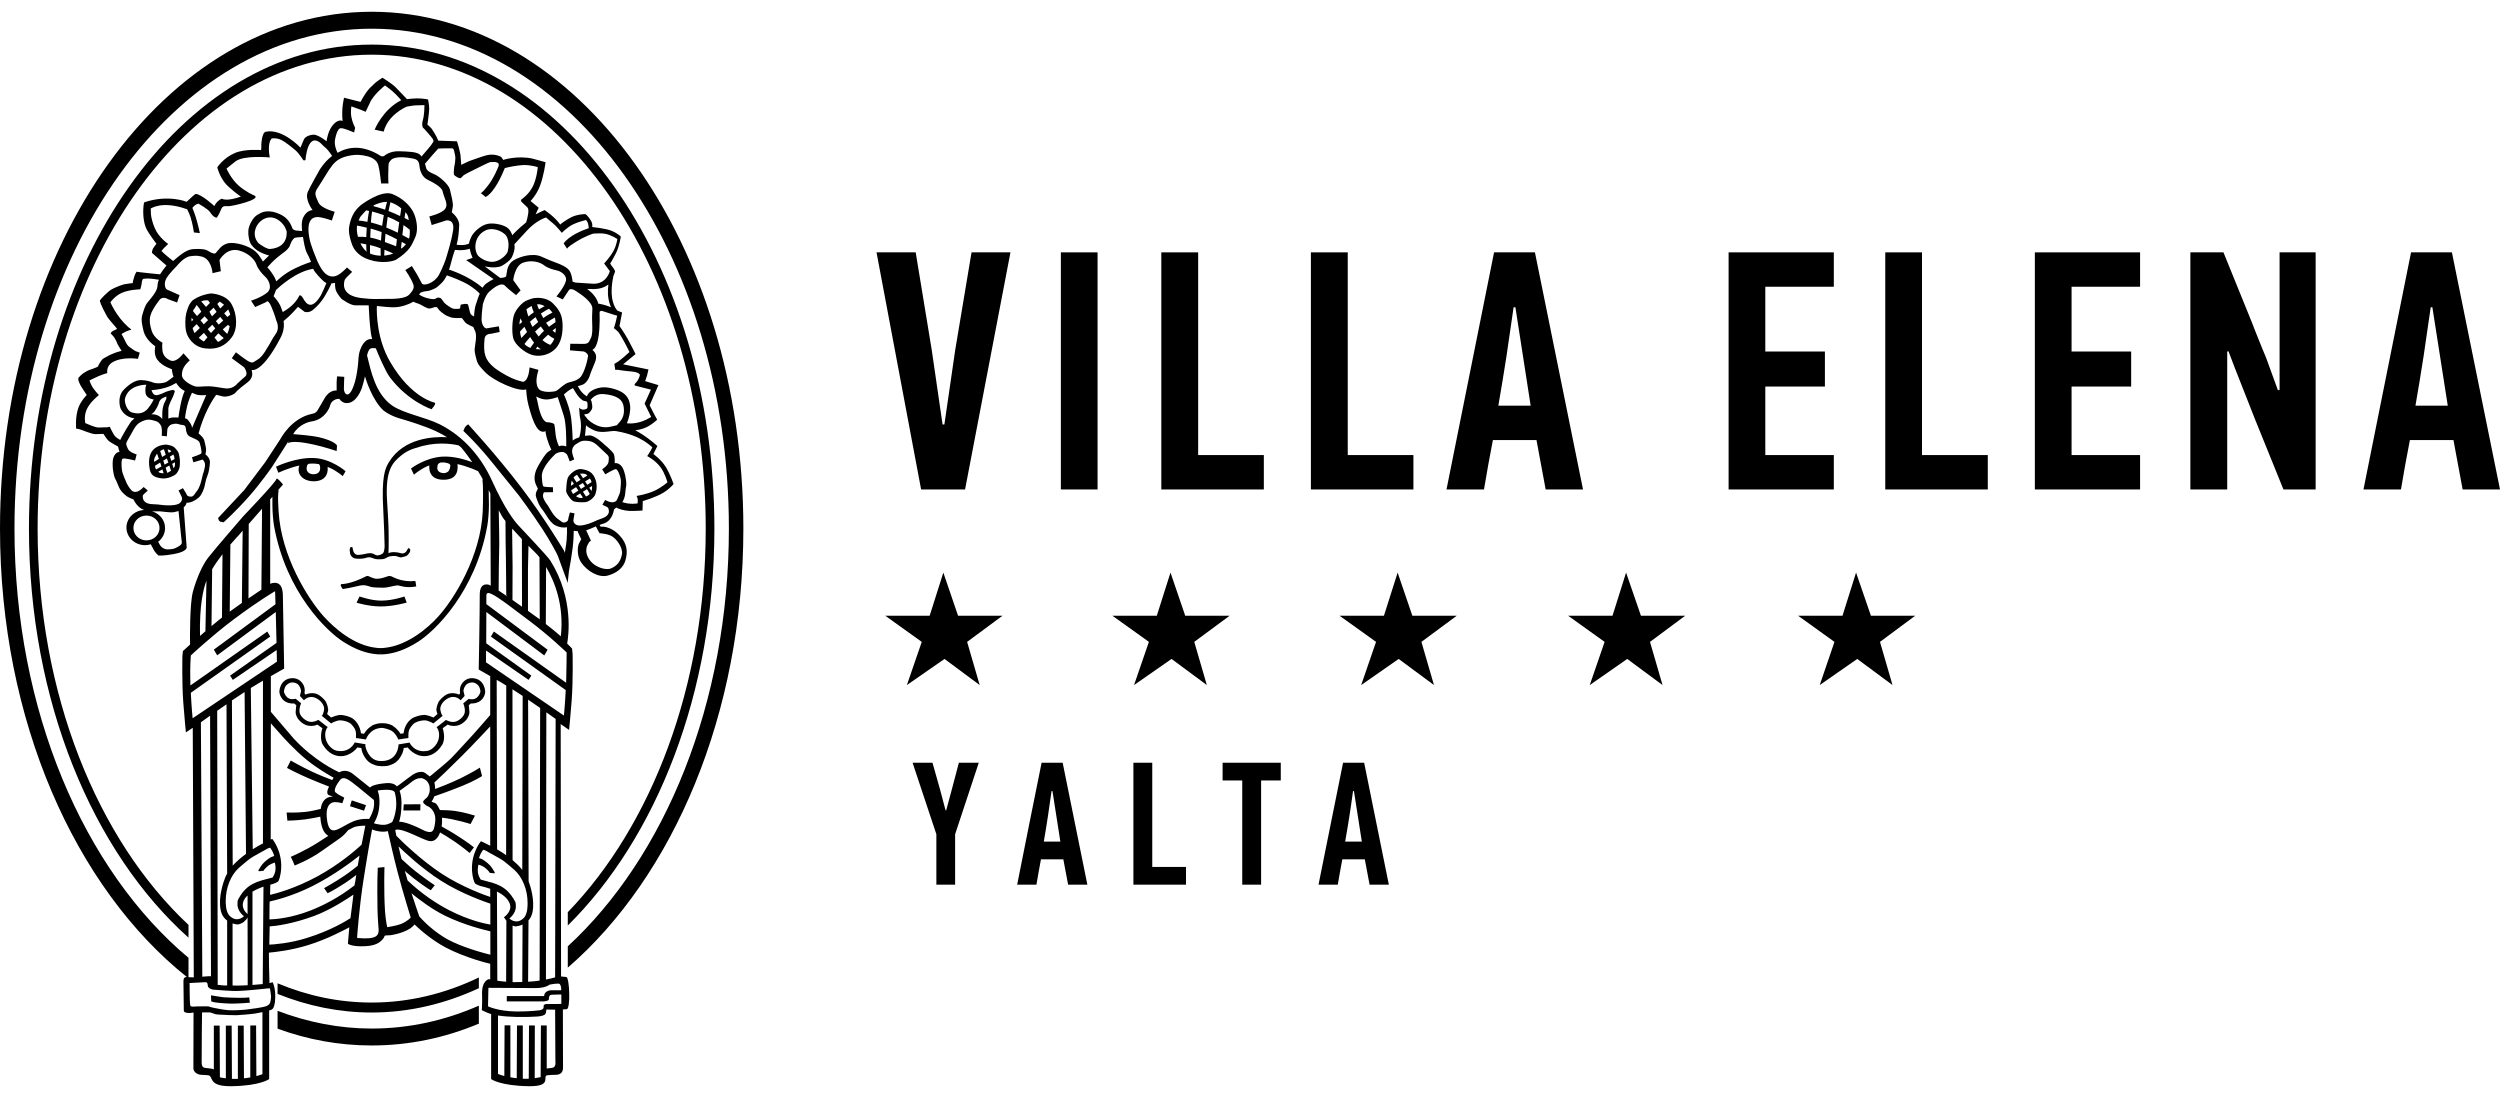 <svg width="148" height="65" viewBox="0 0 148 65" fill="none" xmlns="http://www.w3.org/2000/svg">
<path fill-rule="evenodd" clip-rule="evenodd" d="M16.432 58.211V58.839C18.2 59.55 20.067 59.941 22.003 59.941C24.215 59.941 26.35 59.428 28.348 58.502V57.867C26.358 58.823 24.223 59.351 22.003 59.351C20.067 59.351 18.2 58.953 16.432 58.211ZM21.116 33.07C21.108 33.07 21.1 33.07 21.093 33.07C21.1 33.062 21.1 33.062 21.116 33.07ZM16.432 59.841C18.207 60.515 20.075 60.89 22.003 60.89C24.215 60.89 26.343 60.415 28.348 59.535V60.599C26.343 61.441 24.215 61.892 22.003 61.892C20.075 61.892 18.207 61.548 16.432 60.897V59.841ZM9.812 26.312C9.819 26.312 9.835 26.312 9.842 26.32C9.85 26.32 9.857 26.32 9.865 26.32C9.85 26.32 9.835 26.32 9.812 26.312ZM28.172 18.023C28.111 18.199 28.072 18.475 28.065 18.735C28.026 18.72 27.988 18.697 27.942 18.666C27.835 18.59 27.851 18.536 27.82 18.483C27.82 18.49 27.743 18.131 27.713 18.046C27.674 17.924 27.269 18.039 27.269 18.039C27.269 18.039 27.253 18.192 27.238 18.238C27.223 18.299 27.055 18.291 26.886 18.284C26.764 18.276 26.58 18.146 26.404 18.016C26.228 17.886 26.159 17.656 26.044 17.633C25.723 17.549 25.96 17.832 25.256 17.641C25.095 17.595 24.934 17.518 24.812 17.442C24.843 17.381 24.881 17.327 24.927 17.312C25.141 17.227 25.31 17.243 25.432 17.204C25.868 17.052 25.853 17.013 26.113 16.784C26.259 16.654 26.366 16.477 26.45 16.301C26.641 16.363 27.338 16.615 27.759 16.875C28.057 17.059 28.271 17.25 28.401 17.381C28.294 17.625 28.226 17.878 28.172 18.023ZM29.22 16.523L27.598 15.398L27.981 15.261C27.981 15.261 27.927 15.169 27.873 14.993C27.843 14.886 27.82 14.801 27.805 14.725C27.72 14.755 27.621 14.778 27.514 14.794C27.322 14.824 27.047 14.809 26.932 14.794C26.794 15.153 26.68 15.674 26.641 15.781C26.626 15.819 26.603 15.903 26.565 16.011L26.595 15.965C26.595 15.965 27.759 16.324 28.562 17.036C28.631 16.929 28.708 16.837 28.799 16.776C28.96 16.661 29.098 16.577 29.22 16.523ZM28.746 13.638C29.052 13.485 29.542 13.577 29.863 13.845C30.185 14.113 30.108 14.679 30.062 14.87C30.016 15.062 29.664 15.421 29.259 15.49C28.853 15.559 28.455 15.284 28.348 15.184C28.042 14.901 28.003 13.998 28.746 13.638ZM31.348 21.751C31.348 21.751 31.317 22.562 30.95 22.608C30.988 22.6 30.652 22.547 30.299 22.386C29.871 22.195 29.389 21.873 29.259 21.766C28.715 21.307 28.601 20.947 28.685 20.059C28.715 19.745 29.06 19.761 29.06 19.761L29.58 19.654L29.534 19.317C29.534 19.317 28.914 19.416 28.807 19.439C28.7 19.462 28.509 19.24 28.509 18.904C28.509 18.567 28.585 18.016 28.585 18.016C28.585 18.016 28.723 17.465 28.998 17.235C29.174 17.09 29.695 16.631 29.932 16.952C29.993 17.029 30.552 17.472 30.552 17.472L30.82 17.189L30.384 16.585C30.384 16.585 30.468 15.727 30.965 15.551C31.493 15.36 31.999 15.536 32.198 15.697C32.389 15.857 32.764 15.972 32.971 16.011C33.177 16.049 33.613 16.294 33.491 16.669C33.376 17.044 32.94 17.549 32.94 17.549L33.315 17.725L33.675 17.182C33.675 17.182 33.759 17.013 34.08 17.22C34.44 17.449 35.09 17.893 35.068 18.291C35.045 18.689 35.045 18.942 35.06 19.21C35.068 19.478 35.083 19.83 34.968 20.036C34.853 20.243 34.861 20.358 34.539 20.358C34.21 20.358 33.759 20.35 33.759 20.35L33.743 20.74L34.57 20.809C34.57 20.809 34.922 20.955 34.784 21.184C34.83 21.108 34.608 22.141 34.31 22.378C34.004 22.623 33.736 22.577 33.499 22.715C33.261 22.853 33.032 23.105 32.902 23.151C32.772 23.197 32.044 23.281 31.869 22.99C31.631 22.608 31.846 22.057 31.876 21.896L31.348 21.751ZM36.101 18C35.963 17.587 35.971 17.182 36.017 16.845C35.81 16.998 35.527 17.113 35.136 17.113C35.037 17.113 34.899 17.113 34.761 17.105C34.999 17.289 35.305 17.557 35.427 17.985C35.465 17.985 35.489 17.985 35.489 17.985C35.489 17.985 35.802 18.039 36.124 18.169C36.139 18.177 36.154 18.177 36.17 18.184C36.147 18.131 36.124 18.069 36.101 18ZM35.022 23.786C35.029 23.855 35.114 24.116 35.022 24.253C34.93 24.391 34.869 24.521 34.624 24.521C34.509 24.521 34.739 24.735 34.746 24.758C34.746 24.766 34.754 24.774 34.761 24.789C34.761 24.789 35.343 25.439 36.131 25.264C36.3 25.225 36.422 25.195 36.529 25.172C36.537 25.149 36.56 25.118 36.598 25.08C36.996 24.689 36.943 24.322 36.927 24.116C36.881 23.664 36.537 23.396 35.718 23.327C35.267 23.289 35.006 23.618 34.968 23.672C35.006 23.718 35.022 23.763 35.022 23.786ZM34.784 24.054C34.784 23.978 34.784 23.901 34.777 23.855C34.761 23.802 34.739 23.763 34.693 23.756C34.647 23.741 34.608 23.748 34.547 23.725C34.486 23.702 34.394 23.626 34.318 23.557C34.249 23.488 34.118 23.304 34.088 23.251C34.027 23.159 33.958 23.036 33.92 22.975C33.644 23.105 33.499 23.251 33.384 23.35C33.468 23.541 33.652 23.97 33.759 24.452C33.858 24.904 33.889 25.631 33.904 26.082C34.034 25.968 34.187 25.929 34.287 25.891C34.318 25.814 34.394 25.57 34.394 25.233C34.394 24.827 34.325 24.735 34.318 24.59C34.302 24.445 34.302 24.36 34.295 24.291C34.287 24.223 34.279 24.131 34.279 24.131C34.279 24.131 34.356 24.223 34.478 24.246C34.601 24.268 34.7 24.207 34.739 24.192C34.769 24.169 34.784 24.131 34.784 24.054ZM32.588 25.019C32.397 24.98 32.404 25.011 32.343 24.988C32.075 24.881 31.914 24.299 31.8 23.695C31.777 23.587 31.746 23.496 31.746 23.496V23.473C31.937 23.58 32.159 23.664 32.397 23.649C32.641 23.633 32.856 23.557 33.017 23.511C33.062 23.618 33.2 24.077 33.376 24.613C33.522 25.049 33.529 26.067 33.522 26.434C33.468 26.404 33.3 26.343 33.093 26.419C33.032 26.297 32.925 26.014 32.894 25.738C32.856 25.371 32.84 25.225 32.825 25.164C32.825 25.11 32.787 25.057 32.588 25.019ZM32.894 26.848C32.894 26.848 32.886 26.855 32.879 26.855C32.886 26.855 32.886 26.855 32.894 26.848ZM36.154 31.708C36.483 31.853 36.889 32.427 36.82 32.81C36.728 33.276 36.522 33.491 36.185 33.644C35.886 33.782 35.274 33.59 34.976 33.238C34.677 32.886 34.693 32.595 34.723 32.427C34.754 32.266 34.83 32.213 34.853 32.129C34.869 32.083 34.983 32.006 34.983 32.006C34.983 32.006 34.777 31.57 34.7 31.394C34.861 31.348 35.129 31.225 35.274 31.164L35.489 31.562C35.496 31.578 35.833 31.57 36.154 31.708ZM36.713 29.105C36.713 29.037 36.789 28.6 36.744 28.355C36.698 28.103 36.568 27.797 36.468 27.774C36.369 27.751 35.833 28.08 35.833 28.08L35.649 27.781C35.649 27.781 36.001 27.559 36.024 27.345C36.047 27.131 36.078 27.031 35.932 26.901C35.274 26.312 35.221 26.098 34.647 26.09C34.386 26.082 34.249 26.205 34.096 26.297C33.943 26.389 33.858 26.557 33.866 26.733C33.874 26.901 33.996 27.2 33.996 27.2L33.728 27.315C33.728 27.315 33.713 27.284 33.636 27.07C33.56 26.855 33.537 26.871 33.422 26.794C33.323 26.725 33.116 26.756 32.963 26.825C32.94 26.848 32.909 26.863 32.894 26.863C32.741 27.008 32.067 27.659 32.075 28.195C32.083 28.355 32.106 28.746 32.167 28.792C32.228 28.838 32.733 28.845 32.733 28.845L32.741 29.136L32.205 29.144C32.205 29.144 32.106 29.274 32.159 29.45C32.221 29.672 32.443 29.94 32.443 29.94C32.443 29.94 32.588 30.177 32.634 30.261C32.68 30.338 32.84 30.598 33.024 30.72C33.208 30.843 33.269 30.942 33.399 30.935C33.499 30.927 33.621 30.843 33.629 30.789C33.644 30.69 33.652 30.659 33.652 30.659L33.736 30.338L34.011 30.391C34.011 30.391 33.981 30.567 33.95 30.759C33.935 30.866 33.958 30.965 34.065 31.034C34.126 31.072 34.241 31.203 34.853 31.003C35.182 30.896 35.19 30.843 35.619 30.697C36.254 30.483 35.994 30.077 36.001 30.062C35.948 30.009 35.764 29.932 35.764 29.932L35.664 29.878L35.825 29.595C35.825 29.595 36.162 29.809 36.392 29.71C36.445 29.687 36.499 29.641 36.529 29.58C36.598 29.412 36.713 29.174 36.713 29.105ZM38.619 26.473C38.603 26.503 38.573 26.587 38.519 26.679C38.435 26.832 38.313 27.001 38.313 27.001C38.313 27.001 38.802 27.246 39.108 27.667C39.369 28.019 39.514 28.554 39.514 28.554C39.514 28.554 39.154 28.868 38.749 29.052C38.267 29.274 37.685 29.358 37.685 29.358C37.685 29.358 37.731 29.457 37.746 29.519C37.761 29.572 37.754 29.657 37.754 29.672C37.754 29.695 37.761 29.809 37.716 29.809C37.325 29.855 37.035 29.794 36.843 29.725C37.065 29.35 36.989 29.144 37.073 28.738C37.096 28.623 37.035 28.218 37.011 28.134C36.989 28.057 36.935 27.781 36.805 27.613C36.606 27.36 36.392 27.422 36.392 27.422C36.392 27.422 36.414 27.001 36.323 26.855C36.2 26.656 35.741 26.281 35.741 26.281C35.741 26.281 35.228 25.776 34.899 25.776C34.846 25.776 34.746 25.784 34.631 25.799C34.654 25.585 34.677 25.294 34.693 25.179C34.777 25.256 34.907 25.363 35.213 25.493C35.664 25.677 36.185 25.47 36.483 25.524C38.037 25.784 38.557 26.473 38.619 26.473ZM36.537 18.689C36.537 18.689 36.231 18.605 35.664 18.414C35.557 18.375 35.511 18.452 35.511 18.452C35.511 18.452 35.504 18.452 35.496 18.452C35.542 20.052 35.312 20.595 35.09 20.694C34.999 20.733 35.458 20.863 35.221 21.452C34.983 22.041 34.937 22.133 34.922 22.21C34.914 22.286 34.731 22.723 34.44 22.791C34.356 22.814 34.279 22.837 34.21 22.86C34.256 22.96 34.425 23.281 34.746 23.465C34.754 23.465 34.754 23.473 34.761 23.48C34.754 23.465 34.746 23.45 34.754 23.442C34.907 23.036 35.534 22.914 35.81 22.929C36.093 22.937 36.652 23.067 36.95 23.312C37.562 23.817 37.233 24.758 37.111 25.057C37.348 25.087 37.876 25.087 38.473 24.728C38.496 24.712 38.527 24.697 38.55 24.682L38.16 23.893L38.535 23.067L37.601 22.83L37.555 22.776C37.555 22.776 37.586 22.745 37.601 22.7C37.593 22.723 37.754 22.554 37.815 22.401C37.853 22.309 37.907 22.195 37.861 22.149C37.823 22.11 37.708 22.018 37.41 21.995C36.927 21.957 36.545 21.888 36.545 21.888L36.43 21.904C36.43 21.904 36.376 21.636 36.369 21.536C36.369 21.559 36.399 21.513 36.453 21.49C36.675 21.391 37.264 20.84 37.264 20.84C37.264 20.84 37.05 20.388 36.843 20.036C36.56 19.562 36.659 19.692 36.33 19.416C36.369 19.462 36.537 18.689 36.537 18.689ZM32.328 12.873C32.328 12.873 32.519 13.056 32.749 13.232C32.932 13.378 33.261 13.784 33.261 13.784C33.261 13.784 33.59 13.439 33.95 13.271C34.226 13.141 34.677 13.026 34.677 13.026C34.677 13.026 34.83 13.087 34.853 13.508C34.471 13.638 33.698 13.944 33.368 14.411L33.575 14.732C33.568 14.717 33.575 14.641 34.057 14.342C34.631 13.975 35.098 13.837 35.129 13.829C35.289 13.822 35.611 13.799 35.81 13.837C36.193 13.906 36.545 14.151 36.545 14.151C36.545 14.151 36.506 14.503 36.33 14.832C36.124 15.222 35.764 15.597 35.764 15.597L36.101 16.049C36.101 16.049 35.932 16.791 35.152 16.799C35.037 16.799 34.149 16.73 34.088 16.73H34.073C33.973 16.692 33.897 16.676 33.897 16.676C33.897 16.676 33.858 16.202 33.69 15.995C33.522 15.789 33.177 15.643 32.917 15.551C32.603 15.437 32.519 15.398 32.052 15.192C31.539 14.962 30.789 15.184 30.414 15.406C30.039 15.636 30.016 16.056 30.016 16.056C30.016 16.056 29.993 16.148 29.986 16.217C29.978 16.286 29.978 16.347 29.94 16.386C29.902 16.416 29.771 16.447 29.611 16.454L28.7 15.773C28.7 15.773 29.006 15.827 29.098 15.827C29.19 15.827 29.504 15.85 29.726 15.727C29.948 15.605 30.177 15.414 30.261 15.299C30.338 15.184 30.445 14.886 30.46 14.74C30.476 14.595 30.46 14.564 30.46 14.534C30.46 14.526 30.46 14.495 30.453 14.457C30.567 14.335 30.912 13.96 31.195 13.653C31.769 13.026 32.328 12.873 32.328 12.873ZM25.945 8.794C25.853 8.885 25.355 9.459 25.157 9.697C25.18 9.773 25.21 9.85 25.218 9.911C25.256 10.11 25.455 10.209 25.73 10.324C26.006 10.439 26.557 10.914 26.634 11.212C26.71 11.51 26.833 12.039 26.81 12.199C26.787 12.36 26.748 12.574 26.748 12.574C26.748 12.574 27.2 12.911 27.185 13.34C27.169 13.699 27.131 14.143 27.032 14.488C27.177 14.511 27.514 14.541 27.766 14.419C27.782 14.289 27.828 14.189 27.889 14.044C28.042 13.707 28.501 13.317 28.891 13.248C29.282 13.179 29.871 13.324 30.078 13.516C30.192 13.615 30.277 13.776 30.33 13.929C30.345 13.906 30.606 13.6 31.149 13.164C31.241 12.865 31.348 12.406 31.226 12.283C31.187 12.245 30.866 11.939 30.866 11.939L30.835 11.832C30.835 11.832 31.279 11.556 31.539 11.044C31.777 10.584 31.838 9.896 31.838 9.896C31.838 9.896 31.417 9.75 30.95 9.773C30.56 9.796 30.131 9.888 29.886 9.949C29.718 10.362 29.282 11.365 28.754 11.664L28.455 11.426C28.47 11.434 28.539 11.434 28.891 10.982C29.213 10.569 29.435 10.049 29.526 9.804C29.526 9.735 29.526 9.658 29.458 9.635C29.381 9.612 29.351 9.589 29.243 9.589C29.136 9.589 29.083 9.589 29.014 9.597C28.937 9.605 28.203 9.987 28.065 10.049C27.927 10.11 27.498 10.332 27.445 10.378C27.391 10.424 27.284 10.539 27.284 10.539C27.284 10.539 27.215 10.569 27.108 10.515C27.001 10.454 26.909 10.393 26.894 10.362C26.871 10.332 26.863 10.332 26.863 10.248C26.863 10.164 26.878 9.896 26.909 9.788C26.94 9.681 26.94 9.597 26.955 9.406C26.97 9.214 26.909 9.1 26.901 9.015C26.894 8.939 26.833 8.771 26.81 8.801C26.84 8.763 26.381 8.786 26.136 8.786C26.09 8.794 25.998 8.794 25.945 8.794ZM19.837 8.242C19.96 7.615 20.136 7.592 20.151 7.592C20.304 7.546 20.962 7.845 20.962 7.845L21.024 7.569C21.024 7.569 20.855 7.24 20.802 6.934C20.741 6.605 20.802 6.299 20.802 6.299L21.376 6.505L21.644 6.62C21.644 6.62 21.858 6.168 21.881 6.122C22.087 5.61 22.792 5.059 22.792 5.059C22.792 5.059 23.144 5.296 23.434 5.587C23.557 5.717 23.664 5.832 23.756 5.931C22.654 6.482 22.179 7.676 22.179 7.676L22.715 7.791C22.96 6.827 23.947 6.367 24.077 6.314C24.077 6.314 24.384 6.253 24.605 6.237C24.728 6.23 24.85 6.23 24.904 6.23C24.965 6.23 25.126 6.222 25.126 6.222C25.126 6.222 25.134 6.781 25.026 7.14C24.996 7.232 24.98 7.416 25.019 7.515C25.034 7.569 25.118 7.63 25.118 7.63C25.118 7.63 25.562 8.128 25.593 8.189C25.608 8.22 25.662 8.288 25.662 8.342C25.662 8.403 25.6 8.457 25.593 8.487C25.585 8.533 25.111 9.092 24.95 9.268C24.934 9.245 24.912 9.214 24.896 9.191C24.72 8.977 24.207 8.977 23.634 8.954C23.059 8.931 22.746 9.23 22.746 9.23C22.746 9.23 22.639 9.291 22.547 9.237C21.452 8.541 20.595 8.694 19.983 9.046C19.891 8.87 19.776 8.541 19.837 8.242ZM9.704 15C9.666 14.954 9.559 14.863 9.559 14.863C9.559 14.863 9.651 14.732 9.704 14.687C9.758 14.641 9.957 14.442 9.957 14.442C9.957 14.442 9.391 14.059 9.161 13.5C8.931 12.942 8.931 12.666 8.931 12.551C8.931 12.429 8.916 12.36 8.931 12.337C8.916 12.368 9.559 11.847 11.059 12.383C11.067 12.383 11.074 12.391 11.082 12.391C11.143 12.513 11.22 12.666 11.281 12.857C11.403 13.225 11.48 13.761 11.48 13.761L11.832 13.799C11.832 13.799 11.725 13.286 11.579 12.819C11.518 12.628 11.449 12.452 11.388 12.306C11.419 12.268 11.457 12.23 11.495 12.192C11.602 12.092 11.74 12.054 11.74 12.054C11.74 12.054 12.322 12.375 12.437 12.559C12.628 12.88 12.819 12.888 12.819 12.888C12.819 12.888 12.865 12.88 13.003 12.59C13.156 12.268 13.118 12.176 13.501 12.207C13.722 12.222 15.49 11.809 15.069 11.579C15.016 11.564 14.511 11.334 14.113 10.975C13.669 10.577 13.409 9.98 13.409 9.98C13.409 9.98 13.814 9.651 13.944 9.551C14.45 9.169 15.973 9.322 15.973 9.322C15.973 9.322 15.812 8.595 16.041 8.25C16.064 8.22 16.087 8.197 16.087 8.197C16.087 8.197 16.363 8.135 16.692 8.304C16.876 8.396 17.342 8.763 17.48 8.885C17.725 9.1 17.962 9.498 17.955 9.482C17.978 9.505 18.085 9.482 18.085 9.482C18.085 9.482 18.2 7.569 19.149 8.64C19.164 8.663 19.317 8.771 19.432 8.916C19.524 9.031 19.608 9.146 19.661 9.23C19.164 9.612 18.904 10.087 18.904 10.087C18.904 10.087 18.337 11.082 18.223 11.357C18.024 11.817 18.506 12.437 18.506 12.437C18.506 12.437 18.161 12.429 17.947 12.88C17.832 13.133 17.863 13.454 17.886 13.676C17.763 13.669 17.549 13.653 17.511 13.646C17.419 13.623 17.365 13.585 17.335 13.562C17.304 13.539 17.251 13.255 16.998 12.98C16.768 12.727 16.363 12.574 16.141 12.536C15.712 12.467 15.498 12.551 15.223 12.727C14.939 12.903 14.717 13.386 14.702 13.646C14.679 13.906 14.748 14.312 14.886 14.495C15.024 14.679 15.192 14.824 15.429 14.939C15.666 15.062 15.927 15.123 15.927 15.123L15.567 15.482C15.536 15.421 15.467 15.322 15.322 15.107C14.978 14.61 14.166 14.388 13.692 14.38C13.217 14.38 12.965 14.755 12.965 14.755C12.965 14.755 12.896 14.824 12.85 14.886C12.804 14.947 12.766 15 12.712 15.008C12.651 15.023 12.49 14.962 12.322 14.855C12.153 14.748 11.878 14.717 11.419 14.748C11.005 14.771 10.539 15.207 10.248 15.452C10.102 15.337 9.735 15.039 9.704 15ZM16.439 15.222C16.194 15.421 15.942 15.689 15.827 15.827C15.858 15.857 15.888 15.896 15.934 15.949C16.095 16.148 16.279 16.409 16.355 16.654C16.531 16.493 16.768 16.294 17.021 16.133C17.564 15.789 18.238 15.559 18.414 15.505C18.33 15.284 18.215 15.054 18.146 14.931C18.07 14.786 17.97 14.289 17.939 14.028C17.886 14.036 17.779 14.044 17.718 14.044C17.626 14.044 17.45 14.067 17.419 14.097C17.342 14.174 17.251 14.266 17.166 14.526C17.113 14.702 16.876 14.886 16.876 14.886C16.876 14.886 16.654 15.046 16.439 15.222ZM15.98 14.74C17.12 14.656 16.967 13.684 16.967 13.684C16.967 13.684 16.952 13.646 16.945 13.623C16.914 13.546 16.853 13.401 16.814 13.355C15.911 12.138 14.587 13.493 15.268 14.357C15.353 14.465 15.812 14.755 15.98 14.74ZM7.118 26.044C6.987 25.975 6.834 25.876 6.75 25.746C6.689 25.654 6.513 25.309 6.505 25.279C6.498 25.248 6.436 25.286 6.36 25.294C6.283 25.302 6.023 25.302 5.832 25.309C5.641 25.317 5.051 25.049 5.051 25.049C5.051 25.049 4.959 24.682 5.112 24.291C5.288 23.825 5.855 23.388 5.855 23.388C5.855 23.388 5.648 23.174 5.503 22.96C5.373 22.768 5.296 22.524 5.296 22.524C5.296 22.524 5.564 22.386 5.794 22.286C6.1 22.149 6.352 22.087 6.352 22.087C6.352 22.087 6.268 21.682 6.651 21.452C7.248 21.092 8.166 21.245 8.166 21.245L8.273 20.878C8.273 20.878 8.067 20.802 8.044 20.794C8.005 20.786 7.73 20.595 7.623 20.511C7.516 20.427 7.393 20.166 7.355 20.075C7.317 19.983 7.194 19.776 7.194 19.776C7.194 19.776 7.317 19.692 7.447 19.631C7.584 19.569 7.738 19.523 7.76 19.523C7.799 19.523 7.753 19.508 7.745 19.485C7.738 19.462 7.661 19.432 7.592 19.363C6.873 18.72 6.536 17.893 6.536 17.893C6.536 17.893 6.796 17.518 7.217 17.335C7.676 17.136 8.304 17.128 8.304 17.128C8.304 17.128 8.38 16.921 8.403 16.661C8.411 16.615 8.449 16.508 8.48 16.508C8.495 16.508 8.694 16.477 8.886 16.493C9.023 16.5 9.268 16.539 9.414 16.562C9.406 16.577 9.398 16.592 9.391 16.6C9.253 16.914 9.444 16.983 9.062 17.495C8.694 18 8.656 17.855 8.426 18.636C8.334 18.942 8.419 19.24 8.48 19.523C8.602 20.136 9.192 20.495 9.192 20.495C9.192 20.495 9.077 20.97 9.306 21.284C9.636 21.735 10.21 21.835 10.187 21.881C10.171 21.904 10.194 22.08 10.271 22.302C10.21 22.355 9.926 22.57 9.835 22.615C9.72 22.661 9.544 22.692 9.398 22.692C9.253 22.692 9.161 22.684 9.046 22.638C8.931 22.593 8.641 22.501 8.334 22.501C8.028 22.501 7.676 22.715 7.324 23.075C6.972 23.427 7.072 23.978 7.125 24.146C7.179 24.307 7.431 24.705 7.959 24.766C7.852 24.858 7.76 24.95 7.76 24.95L7.477 25.394C7.485 25.401 7.232 25.799 7.118 26.044ZM10.232 23.082C10.286 23.082 10.355 23.159 10.355 23.159C10.355 23.159 10.294 23.35 10.255 23.45C10.217 23.549 9.965 23.978 9.965 24.207V24.781C10.056 24.743 10.179 24.705 10.34 24.712C10.416 24.712 10.493 24.72 10.562 24.72C10.6 24.452 10.722 23.572 10.937 23.143C10.914 23.136 10.898 23.128 10.875 23.113C10.676 23.006 10.539 22.845 10.431 22.669C10.309 22.745 10.072 22.868 9.827 22.945C9.406 23.075 8.97 23.098 8.97 23.098C8.97 23.098 9.046 23.396 9.238 23.396C9.429 23.396 9.735 23.235 9.857 23.182C9.972 23.143 10.179 23.082 10.232 23.082ZM8.618 23.274C8.572 22.945 8.664 22.776 8.664 22.776C8.664 22.776 7.623 22.745 7.401 23.587C7.347 23.794 7.508 24.345 7.829 24.422C8.021 24.468 8.434 24.582 8.763 24.177C8.985 23.901 9.1 23.649 9.1 23.649C9.1 23.649 8.664 23.603 8.618 23.274ZM9.054 24.452C9.031 24.475 8.993 24.498 8.962 24.521C9.146 24.529 9.398 24.544 9.605 24.804C9.605 24.598 9.605 24.276 9.636 24.161C9.681 23.985 9.689 23.924 9.743 23.825C9.796 23.725 9.835 23.656 9.842 23.618C9.85 23.587 9.85 23.473 9.85 23.473C9.85 23.473 9.735 23.511 9.62 23.572C9.498 23.633 9.421 23.779 9.414 23.832C9.414 23.886 9.215 24.337 9.054 24.452ZM8.671 31.991C8.243 31.991 7.898 31.662 7.898 31.256C7.898 30.85 8.243 30.521 8.671 30.521C9.1 30.521 9.444 30.85 9.444 31.256C9.444 31.662 9.1 31.991 8.671 31.991ZM10.378 32.45C10.852 32.22 10.768 32.174 10.738 31.891C10.676 31.34 10.577 30.33 10.569 30.253C10.416 30.299 10.263 30.33 10.225 30.33C10.011 30.345 9.544 30.269 9.444 30.269C9.375 30.269 9.169 30.269 9 30.269C9.444 30.399 9.773 30.789 9.773 31.264C9.773 31.593 9.605 31.891 9.352 32.083C9.368 32.09 9.398 32.113 9.421 32.174C9.513 32.381 9.689 32.526 9.957 32.526C10.095 32.511 10.255 32.511 10.378 32.45ZM11.916 26.84C11.87 26.909 11.365 27.07 11.365 27.07L11.449 27.368L11.993 27.207C11.993 27.207 12.13 27.307 12.138 27.506C12.138 27.743 12.008 28.087 12.008 28.087C12.008 28.087 11.939 28.378 11.916 28.47C11.893 28.562 11.809 28.876 11.664 29.059C11.511 29.243 11.488 29.358 11.35 29.396C11.25 29.419 11.097 29.373 11.074 29.32C11.028 29.22 11.013 29.197 11.013 29.197L10.829 28.899L10.569 29.037C10.569 29.037 10.661 29.205 10.745 29.389C10.791 29.496 10.799 29.595 10.715 29.702C10.669 29.764 10.585 29.932 9.903 29.917C9.544 29.909 9.513 29.863 9.039 29.848C8.334 29.825 8.465 29.335 8.457 29.327C8.495 29.259 8.664 29.121 8.664 29.121L8.748 29.037L8.503 28.83C8.503 28.83 8.235 29.151 7.967 29.121C7.906 29.113 7.837 29.082 7.783 29.029C7.653 28.891 7.508 28.639 7.485 28.57C7.462 28.501 7.255 28.087 7.217 27.82C7.186 27.552 7.171 27.215 7.263 27.154C7.355 27.1 7.998 27.261 7.998 27.261L8.09 26.901C8.09 26.901 7.669 26.787 7.577 26.58C7.485 26.373 7.424 26.281 7.531 26.105C8.013 25.302 7.998 25.072 8.572 24.881C8.832 24.797 9.008 24.873 9.192 24.919C9.375 24.965 9.513 25.11 9.559 25.286C9.605 25.462 9.574 25.799 9.574 25.799L9.88 25.83C9.88 25.83 9.88 25.792 9.896 25.554C9.911 25.309 9.934 25.325 10.026 25.21C10.118 25.095 10.431 25.049 10.6 25.118C10.776 25.187 10.975 25.103 10.998 25.348C11.021 25.593 11.082 25.769 11.243 25.845C11.403 25.929 11.771 26.044 11.817 26.205C11.87 26.366 11.962 26.771 11.916 26.84ZM11.373 25.325L12.207 23.388C12 23.404 11.725 23.404 11.602 23.35C11.48 23.304 11.419 23.266 11.365 23.251C11.281 23.427 11.159 23.71 11.082 24.031C10.99 24.422 10.96 24.659 10.952 24.758C11.021 24.781 11.074 24.804 11.113 24.843C11.22 24.973 11.335 25.133 11.357 25.256C11.357 25.286 11.365 25.309 11.373 25.325ZM16.332 19.753C16.585 19.401 16.355 18.972 16.355 18.972C16.355 18.972 16.271 18.636 16.064 18.154C15.858 17.671 15.751 17.886 15.751 17.886L15.108 18.177L14.863 17.802C14.863 17.802 15.506 17.595 15.827 17.312C16.148 17.029 15.888 16.554 15.72 16.401C15.552 16.248 15.268 15.934 15.184 15.666C15.1 15.398 14.725 14.97 14.128 14.824C13.401 14.648 12.995 15.391 12.995 15.391L13.072 16.056L12.582 16.171C12.582 16.171 12.528 15.284 11.886 15.176C11.687 15.146 11.648 15.115 11.258 15.169C10.875 15.222 10.477 15.735 10.477 15.735C10.477 15.735 10.056 16.148 9.865 16.454C9.674 16.761 9.773 17.097 9.888 17.143C10.003 17.189 10.63 17.472 10.63 17.472L10.485 17.909L9.942 17.71C9.942 17.71 9.636 17.495 9.429 17.771C8.847 18.552 8.748 18.865 8.985 19.6C9.123 20.029 9.62 20.289 9.62 20.289C9.62 20.289 9.59 20.396 9.605 20.603C9.613 20.809 9.636 21.138 10.079 21.337C10.447 21.506 10.86 20.916 10.86 20.916L11.235 21.33C11.12 21.46 10.768 21.705 10.768 22.195C10.768 22.562 11.434 22.853 11.579 22.883C11.725 22.914 12.069 22.86 12.368 22.868C12.666 22.876 12.896 22.929 13.317 22.99C13.738 23.044 13.983 22.807 14.082 22.669C14.013 22.768 14.182 22.562 14.503 22.302C14.733 22.118 14.45 21.743 14.45 21.743L13.722 21.207L13.967 20.855C13.967 20.855 14.373 21.177 14.671 21.368C14.978 21.552 15.008 21.422 15.23 21.299C15.46 21.177 15.674 20.863 15.812 20.61C15.98 20.373 16.08 20.105 16.332 19.753ZM19.003 17.472C18.268 18.727 17.932 17.472 18.024 17.832C17.985 17.671 17.779 17.381 17.718 17.511C17.488 17.985 17.044 18.299 16.738 18.475C16.707 18.383 16.669 18.299 16.646 18.222C16.516 17.855 16.194 17.534 16.194 17.534C16.194 17.534 16.279 17.358 16.34 17.166C16.531 16.983 17.518 16.079 18.513 15.919C18.521 15.919 18.529 15.911 18.536 15.911C18.659 16.179 19.041 16.539 19.164 16.654C19.21 16.699 19.263 16.73 19.325 16.753C19.271 16.891 19.087 17.319 19.003 17.472ZM21.414 17.648C22.21 17.74 22.294 17.687 22.914 17.694C24.077 17.717 24.207 17.465 24.292 17.365C24.445 17.197 24.529 17.036 24.475 16.86C24.36 16.5 23.993 15.988 23.993 15.988L24.384 15.75L24.697 16.263C24.697 16.263 24.896 16.638 24.973 16.776C25.08 16.96 25.723 16.761 25.991 16.263C26.182 15.911 26.396 15.36 26.435 15.199C26.511 14.893 26.703 14.388 26.825 13.623C26.924 12.957 26.419 13.049 26.419 13.049L25.555 13.324L25.417 12.812C25.417 12.812 26.151 12.643 26.35 12.368C26.565 12.077 26.282 11.717 26.205 11.334C26.151 11.051 25.585 10.776 25.31 10.638C25.034 10.5 24.866 10.202 24.827 9.788C24.789 9.375 24.498 9.398 24.139 9.337C23.825 9.283 23.289 9.291 23.136 9.482C22.975 9.681 23.006 9.658 22.991 10.072C22.968 10.485 22.998 10.86 22.998 10.86H22.562C22.562 10.86 22.485 10.095 22.401 9.796C22.325 9.498 22.049 9.322 21.728 9.245C21.414 9.169 21.1 9.13 20.649 9.222C19.684 9.429 19.623 9.888 18.774 11.174C18.582 11.464 18.697 11.625 18.85 11.985C19.003 12.337 19.814 12.536 19.814 12.536L19.646 13.056C19.646 13.056 19.34 12.942 19.011 12.873C18.567 12.781 18.1 12.919 18.314 14.09C18.399 14.541 18.705 15.253 18.751 15.368C18.789 15.482 19.034 16.018 19.286 16.217C19.623 16.485 19.945 16.355 20.174 16.171C20.381 16.011 20.541 15.835 20.541 15.835L20.848 16.095L20.71 16.233C20.71 16.233 20.473 16.447 20.411 16.562C20.396 16.623 20.052 17.495 21.414 17.648ZM26.549 27.896C26.503 27.942 26.358 28.065 26.098 27.98C25.868 27.904 25.876 27.72 25.899 27.575C25.914 27.46 25.998 27.414 26.075 27.383C26.105 27.383 26.136 27.376 26.174 27.376C26.213 27.376 26.259 27.376 26.305 27.376C26.396 27.391 26.588 27.429 26.634 27.491C26.71 27.575 26.603 27.843 26.549 27.896ZM32.641 63.224C32.519 63.232 32.427 63.247 32.366 63.255V60.706H32.022L32.006 63.767C31.937 63.783 31.815 63.806 31.654 63.829L31.662 60.706H31.317L31.302 63.859C31.187 63.867 31.073 63.867 30.95 63.859V60.706H30.606L30.59 63.829C30.453 63.813 30.323 63.798 30.215 63.775V60.698H29.871L29.856 63.699C29.611 63.637 29.481 63.576 29.481 63.576V60.117C30.123 60.216 31.019 60.231 31.815 60.178C32.09 60.155 32.243 60.101 32.289 60.025C32.335 59.948 32.343 59.765 32.343 59.765C32.343 59.765 32.664 59.772 32.863 59.772C32.863 60.101 32.879 61.785 32.879 62.765C32.894 63.002 32.902 63.201 32.641 63.224ZM32.328 33.567C32.833 34.417 33.407 35.84 33.2 37.669C32.963 37.455 32.664 37.21 32.312 36.943L32.328 33.567ZM31.287 32.312C31.471 32.496 31.624 32.657 31.715 32.741C31.769 32.787 31.846 32.879 31.937 32.993C31.937 33.743 31.953 36.147 31.953 36.667C31.715 36.491 31.478 36.322 31.256 36.162V33.629L31.287 32.312ZM30.323 31.294C30.506 31.493 30.705 31.708 30.896 31.914C30.896 32.358 30.904 35.848 30.904 35.917C30.698 35.772 30.514 35.641 30.338 35.519C30.338 35.113 30.345 33.728 30.345 33.537C30.345 33.315 30.323 31.884 30.323 31.715C30.315 31.616 30.315 31.424 30.323 31.294ZM29.526 30.207C29.649 30.452 29.764 30.651 29.848 30.751C29.871 30.782 29.902 30.812 29.924 30.843C29.924 31.287 29.94 32.932 29.948 32.993C29.955 33.062 29.97 35.236 29.97 35.236L30.039 35.312C29.84 35.175 29.664 35.06 29.519 34.96C29.526 34.302 29.534 32.794 29.549 32.611C29.573 32.404 29.534 30.56 29.526 30.207ZM31.256 36.69C30.307 35.978 29.542 35.373 29.106 35.167C28.769 35.006 28.792 35.19 28.792 35.389C28.792 35.496 28.792 35.626 28.792 35.764L32.419 38.465L32.221 38.802L28.792 36.231C28.792 36.82 28.784 37.516 28.784 38.083L31.455 39.996L31.294 40.249L28.776 38.511C28.776 38.925 28.769 39.208 28.769 39.208L33.384 42.361C33.384 42.361 33.453 41.657 33.491 40.853L29.06 37.685L29.236 37.386L33.514 40.417C33.522 40.325 33.522 40.226 33.522 40.134C33.544 39.277 33.544 38.626 33.544 38.626C33.544 38.626 32.55 37.654 31.256 36.69ZM32.894 42.56L32.863 57.859C32.756 57.89 32.573 57.943 32.32 57.989L32.343 42.17C32.557 42.315 32.741 42.453 32.894 42.56ZM31.294 52.173L31.264 41.42C31.509 41.588 31.746 41.749 31.976 41.91L31.945 58.05C31.746 58.081 31.516 58.104 31.264 58.119L31.287 54.484C31.394 54.369 31.478 54.216 31.524 54.002C31.669 53.267 31.394 52.44 31.294 52.173ZM30.942 41.198L30.919 51.499C30.759 51.292 30.56 51.101 30.345 50.917L30.338 40.807C30.537 40.938 30.743 41.068 30.942 41.198ZM29.97 40.585L29.963 50.627C29.779 50.496 29.603 50.382 29.427 50.282L29.404 40.249C29.588 40.348 29.771 40.463 29.97 40.585ZM15.995 29.565V34.562C16.08 34.524 16.73 34.264 16.745 35.228C16.768 36.766 16.822 39.583 16.822 39.583C16.822 39.583 16.508 39.751 16.034 40.027V42.139C16.286 42.438 17.212 43.524 17.381 43.716C18.605 45.04 19.929 45.652 20.082 45.721C20.358 45.568 20.656 45.621 20.909 45.828C21.253 46.103 21.697 46.463 21.904 46.624C21.95 46.563 22.141 46.425 22.837 46.364C23.304 46.318 23.457 46.509 23.496 46.555C23.58 46.494 23.733 46.394 23.771 46.356C23.832 46.295 24.376 45.904 24.399 45.889C24.353 45.92 24.881 45.507 25.218 45.797C25.248 45.828 25.355 45.897 25.447 45.966C25.723 45.736 26.488 45.109 26.703 44.894C26.963 44.634 27.927 43.563 27.958 43.54C27.988 43.517 28.799 42.583 29.021 42.33V40.027C28.601 39.782 28.34 39.636 28.34 39.636C28.34 39.636 28.401 36.537 28.401 35.205C28.401 34.386 28.983 34.631 28.983 34.631C28.983 34.631 29.006 34.647 29.052 34.677L29.029 29.213C28.998 29.144 28.968 29.082 28.93 29.014C28.937 29.259 28.945 29.549 28.945 29.886C28.945 30.322 28.899 30.843 28.845 31.141C28.141 35.06 25.73 37.371 24.751 37.991C24.024 38.45 23.389 38.68 22.753 38.733C22.684 38.741 22.616 38.741 22.539 38.741V38.588L22.531 38.741C22.462 38.741 22.394 38.733 22.317 38.733C21.674 38.68 21.039 38.45 20.32 37.991C19.34 37.371 16.929 35.052 16.225 31.141C16.172 30.843 16.126 30.322 16.126 29.886C16.126 29.702 16.126 29.542 16.126 29.412C16.087 29.45 16.041 29.511 15.995 29.565ZM28.118 52.295C28.157 52.341 28.394 52.456 28.608 52.494C28.623 52.494 28.799 52.54 29.021 52.617V53.099C28.784 53.022 27.368 52.525 26.144 51.721C24.866 50.879 23.718 49.739 23.465 49.479C23.434 49.341 23.412 49.226 23.396 49.134C23.809 48.974 25.019 49.731 25.432 49.792C25.738 49.838 25.937 49.601 26.052 49.28C26.197 49.364 26.572 49.586 26.94 49.838C27.384 50.144 27.805 50.496 27.805 50.496L28.057 50.16C28.057 50.16 27.606 49.808 27.116 49.502C26.718 49.241 26.297 49.012 26.144 48.928C26.174 48.744 26.174 48.568 26.167 48.407C26.955 48.491 27.858 48.782 27.858 48.782L28.118 48.285C28.118 48.285 27.498 48.086 26.94 48.009C26.595 47.963 26.251 47.956 26.044 47.956C25.983 47.825 25.891 47.657 25.861 47.627C25.807 47.581 25.792 47.542 25.7 47.519C25.608 47.496 25.547 47.458 25.547 47.458C25.547 47.458 25.639 47.336 25.7 47.175C25.707 47.167 25.707 47.152 25.707 47.144C25.945 47.06 26.634 46.823 27.368 46.524C28.057 46.249 28.539 45.943 28.539 45.943L28.409 45.445C28.409 45.445 27.965 45.728 27.269 46.073C26.71 46.341 26.06 46.601 25.761 46.708C25.761 46.54 25.738 46.425 25.715 46.325C25.975 46.088 26.657 45.438 27.353 44.741C28.088 44.007 28.807 43.226 29.021 43.004V50.068C28.7 49.9 28.47 49.8 28.47 49.8C28.47 49.8 27.889 50.489 27.942 51.537C27.965 51.958 28.08 52.242 28.118 52.295ZM24.582 51.568C25.134 52.004 25.738 52.41 25.738 52.41L25.501 52.701C25.501 52.701 25.279 52.601 24.46 51.974C24.368 51.905 24.269 51.805 24.192 51.752C24.154 51.729 24.054 51.637 23.963 51.553C24.016 51.744 24.07 51.935 24.131 52.127C24.973 52.923 25.83 53.489 26.58 53.879C27.736 54.476 28.7 54.683 29.029 54.736V53.497C28.754 53.405 27.322 52.915 26.098 52.134C24.942 51.392 23.94 50.443 23.595 50.106C23.649 50.336 23.702 50.588 23.771 50.856C23.901 50.971 24.23 51.285 24.582 51.568ZM16.118 49.662C16.118 49.662 16.087 49.678 16.026 49.7L16.034 42.82C16.202 43.004 16.562 43.41 16.638 43.501C16.684 43.555 17.404 44.374 18.169 44.994C18.82 45.514 19.493 45.897 19.753 46.042C19.723 46.088 19.692 46.126 19.669 46.18C19.439 46.096 18.95 45.904 18.49 45.69C17.848 45.392 17.212 45.024 17.212 45.024L16.99 45.461C16.99 45.461 17.587 45.782 18.245 46.065C18.72 46.272 19.218 46.463 19.478 46.563C19.447 46.632 19.416 46.7 19.393 46.769C19.355 46.922 19.371 47.037 19.478 47.075C19.585 47.114 19.684 47.144 19.684 47.144L19.692 47.16C19.692 47.16 19.087 47.106 18.988 47.887C18.804 47.933 18.429 48.025 18.093 48.063C17.549 48.124 16.967 48.101 16.967 48.101L17.013 48.583C17.013 48.583 17.564 48.575 18.07 48.507C18.414 48.461 18.789 48.384 18.965 48.346C18.965 48.369 18.965 48.392 18.965 48.4C19.018 49.073 19.218 49.364 19.439 49.479C19.271 49.593 19.064 49.724 18.812 49.884C18.054 50.366 17.212 50.726 17.212 50.726C17.212 50.726 17.281 50.849 17.358 51.025C17.419 51.178 17.442 51.239 17.442 51.239C17.442 51.239 18.322 50.902 19.087 50.351C20.182 49.563 20.212 49.624 20.603 49.157V49.15C20.725 49.081 20.84 49.019 20.909 48.989C21.108 48.889 21.491 48.882 21.567 48.882C21.582 48.882 21.605 48.882 21.628 48.882C21.598 49.035 21.514 49.456 21.406 50.007C21.077 50.313 20.113 51.155 18.82 51.866C17.457 52.609 16.317 52.9 15.988 52.976C15.995 52.739 15.995 52.517 16.003 52.372C16.21 52.326 16.432 52.226 16.47 52.18C16.508 52.134 16.623 51.843 16.646 51.4C16.7 50.351 16.118 49.662 16.118 49.662ZM20.962 48.606C20.603 48.744 20.251 48.989 19.998 49.096C19.73 49.211 19.47 49.226 19.371 48.614C19.172 47.359 19.883 47.489 19.883 47.489C19.983 47.481 20.266 47.55 20.266 47.55L20.381 47.221C20.381 47.221 20.212 47.137 20.075 47.06C19.929 46.976 19.83 46.869 19.86 46.907C19.914 46.961 19.608 46.838 20.128 46.18C20.358 45.882 20.733 46.226 21.192 46.586C21.284 46.654 21.889 47.152 22.133 47.359C22.149 47.466 22.156 47.581 22.141 47.695C22.11 48.002 21.973 48.285 21.85 48.484C21.789 48.476 21.383 48.445 20.962 48.606ZM22.44 47.864C22.378 48.361 22.133 48.736 22.133 48.736C22.133 48.736 22.47 48.851 22.769 48.828C22.998 48.813 23.22 48.66 23.22 48.66C23.22 48.66 23.634 47.894 23.373 46.922C23.297 46.639 22.355 46.8 22.355 46.8C22.355 46.8 22.531 47.16 22.44 47.864ZM23.656 46.815C23.748 46.754 24.024 46.555 24.146 46.463C24.582 46.096 24.72 46.073 24.934 46.065C25.057 46.065 25.248 46.195 25.302 46.272C25.355 46.348 25.424 46.471 25.432 46.578C25.44 46.685 25.463 46.861 25.394 46.999C25.325 47.144 25.355 47.137 25.248 47.236C25.141 47.336 25.126 47.336 25.095 47.382C25.065 47.42 25.049 47.42 25.057 47.473C25.057 47.535 25.049 47.527 25.111 47.581C25.172 47.634 25.202 47.672 25.317 47.734C25.164 47.657 25.899 47.864 25.753 48.729C25.723 48.912 25.7 49.211 25.509 49.249C25.325 49.287 25.072 49.157 25.026 49.127C24.192 48.706 23.794 48.644 23.626 48.644C23.687 48.476 23.771 48.109 23.771 47.519C23.764 47.183 23.71 46.961 23.656 46.815ZM14.725 31.019C14.978 30.728 15.245 30.422 15.513 30.116L15.475 34.907C15.261 35.052 14.993 35.236 14.71 35.427L14.725 31.019ZM13.638 32.236C13.944 31.876 14.151 31.669 14.075 31.753C14.159 31.654 14.258 31.539 14.365 31.417L14.319 35.695C14.075 35.871 13.822 36.047 13.6 36.208L13.638 32.236ZM12.559 33.697C12.735 33.399 12.957 33.085 13.171 32.81L13.141 36.56C13.079 36.606 13.018 36.659 12.965 36.697C12.812 36.82 12.666 36.943 12.521 37.065L12.559 33.697ZM12.222 34.371L12.161 37.371C12.046 37.463 11.947 37.555 11.84 37.647C11.801 35.802 12.039 34.868 12.222 34.371ZM11.403 42.522C11.403 42.522 11.335 41.818 11.296 41.014L15.995 37.685L15.827 37.386L11.273 40.578C11.266 40.486 11.266 40.386 11.266 40.295C11.243 39.437 11.296 38.802 11.296 38.802C11.296 38.802 12.521 37.654 13.807 36.69C15.368 35.519 16.286 34.998 16.286 34.998L16.309 35.772L12.659 38.458L12.858 38.795L16.325 36.231L16.37 38.06L13.623 39.996L13.784 40.249L16.378 38.481L16.393 39.17L11.403 42.522ZM15.567 40.295C15.36 40.417 15.131 40.555 14.893 40.7C14.878 40.708 14.863 40.723 14.848 40.731L14.962 50.275C15.177 50.137 15.391 50.022 15.567 49.93V40.295ZM14.564 50.55L14.48 40.968C14.227 41.129 13.975 41.297 13.73 41.466L13.776 51.246C14.006 50.994 14.281 50.757 14.564 50.55ZM13.064 53.879C12.903 53.083 13.248 52.173 13.317 51.989C13.347 51.897 13.393 51.805 13.447 51.721L13.409 41.695C13.217 41.833 13.026 41.963 12.858 42.078L12.888 58.303C13.057 58.318 13.24 58.341 13.263 58.341C13.332 58.341 13.386 58.341 13.447 58.341V54.499C13.271 54.369 13.126 54.178 13.064 53.879ZM12.49 57.798L12.437 42.369C12.184 42.552 11.993 42.69 11.893 42.759L11.977 57.821C12.238 57.805 12.429 57.775 12.49 57.798ZM15.552 63.584C15.552 63.584 15.429 63.637 15.177 63.706L15.161 60.706H14.817V63.783C14.702 63.806 14.58 63.821 14.442 63.836L14.427 60.714H14.082V63.867C13.96 63.867 13.837 63.867 13.73 63.867L13.715 60.714H13.37V63.836C13.21 63.821 13.079 63.79 13.018 63.775L13.003 60.714H12.659V63.308C12.582 63.27 12.444 63.247 12.184 63.224C11.924 63.209 11.939 63.01 11.939 62.772C11.939 61.793 11.954 60.247 11.962 59.933C12.169 59.933 12.345 59.933 12.36 59.933C12.597 59.933 12.597 60.048 12.957 60.063C13.21 60.078 13.852 60.109 13.998 60.101C14.143 60.094 14.87 60.04 15.1 60.002C15.192 59.987 15.36 59.956 15.536 59.918V63.584H15.552ZM15.98 58.51C15.98 58.51 16.049 58.923 16.049 58.992C16.049 59.061 16.018 59.29 15.988 59.367C15.957 59.443 15.888 59.527 15.712 59.581C15.536 59.642 14.756 59.749 14.587 59.765C14.419 59.788 13.791 59.826 13.523 59.803C12.919 59.749 12.238 59.566 12.429 59.604C12.337 59.581 12.383 59.573 12.215 59.573C12.046 59.573 11.801 59.573 11.625 59.581C11.449 59.589 11.281 59.635 11.258 59.489C11.235 59.351 11.227 58.762 11.227 58.632V58.356C11.227 58.31 11.22 58.196 11.22 58.196L12.077 58.15H12.215C12.215 58.15 12.276 58.18 12.284 58.242C12.291 58.303 12.314 58.41 12.314 58.41C12.314 58.41 12.406 58.594 12.727 58.594C12.796 58.594 13.677 58.686 14.159 58.663C14.641 58.64 15.322 58.571 15.383 58.563C15.444 58.555 15.827 58.517 15.827 58.517L15.98 58.51ZM14.656 54.316L14.587 54.423L14.427 54.583C14.427 54.583 14.258 54.714 14.059 54.729C14.029 54.729 13.914 54.714 13.768 54.668V58.341C13.975 58.349 14.166 58.349 14.342 58.341C14.457 58.334 14.564 58.334 14.664 58.326L14.656 54.316ZM14.396 53.405C14.442 53.252 14.534 53.122 14.656 53.014V54.117C14.518 53.994 14.296 53.734 14.396 53.405ZM14.947 58.31C15.184 58.295 15.391 58.272 15.552 58.257L15.598 52.486C15.406 52.555 15.169 52.655 14.947 52.785V58.31ZM15.927 52.004C15.995 51.989 16.133 51.951 16.133 51.951C16.133 51.951 16.271 51.759 16.302 51.553C16.34 51.315 16.271 51.063 16.271 51.063C16.271 51.063 16.072 51.124 15.927 51.216C15.781 51.315 15.636 51.491 15.636 51.491C15.636 51.491 15.628 51.537 15.582 51.553C15.544 51.56 15.536 51.56 15.49 51.56C15.452 51.56 15.345 51.591 15.307 51.568C15.268 51.545 15.353 51.43 15.383 51.384C15.383 51.384 15.544 51.04 16.034 50.749C16.049 50.741 16.233 50.672 16.233 50.672C16.233 50.672 16.179 50.435 15.995 50.183C15.988 50.175 15.827 50.229 15.743 50.29C15.674 50.336 14.97 50.703 14.786 50.841C14.626 50.963 14.35 51.193 14.136 51.384C13.669 51.805 13.363 52.548 13.363 53.328C13.363 53.405 13.347 53.971 13.592 54.216C14.044 54.66 14.442 54.239 14.442 54.239C14.442 54.239 14.044 53.956 14.059 53.52C14.067 53.29 14.059 53.321 14.136 53.183C14.61 52.31 15.253 52.18 15.927 52.004ZM20.748 54.354C20.779 54.071 20.848 53.558 20.924 52.961C20.649 53.152 19.623 53.841 18.62 54.216C17.304 54.706 16.294 54.821 15.965 54.844C15.957 55.012 15.95 55.532 15.942 55.923C16.179 55.915 17.182 55.846 18.2 55.517C19.57 55.089 20.511 54.514 20.748 54.354ZM21.085 51.851C21.085 51.836 21.093 51.813 21.093 51.798C20.985 51.882 20.786 52.027 20.733 52.065C20.656 52.111 20.549 52.196 20.457 52.257C19.616 52.8 19.393 52.877 19.393 52.877L19.187 52.578C19.187 52.578 19.799 52.242 20.366 51.859C20.71 51.629 21.031 51.369 21.177 51.254C21.215 51.047 21.246 50.849 21.284 50.65C20.878 50.971 19.776 51.813 18.513 52.448C17.304 53.06 16.202 53.321 15.965 53.367C15.965 53.435 15.965 53.504 15.957 53.573C15.95 53.856 15.95 54.185 15.95 54.43C16.256 54.423 17.212 54.361 18.399 53.895C19.179 53.588 20.075 53.122 20.985 52.417C21.031 52.226 21.054 52.042 21.085 51.851ZM23.725 54.706C24.131 54.545 24.315 54.316 24.315 54.316C24.315 54.316 23.886 52.953 23.534 51.614C23.266 50.588 23.044 49.57 22.96 49.203C22.646 49.28 22.287 49.211 22.026 49.104C21.965 49.417 21.789 50.359 21.529 52.027C21.261 53.703 21.139 55.509 21.139 55.509C21.139 55.509 21.146 55.525 21.192 55.532C22.317 55.632 22.417 55.364 22.417 55.043C22.417 55.004 22.363 54.476 22.348 53.856C22.317 52.242 22.363 51.369 22.363 51.369L22.761 51.331C22.761 51.331 22.715 52.685 22.792 53.933C22.83 54.476 22.922 54.889 22.922 54.889C22.922 54.889 23.434 54.813 23.725 54.706ZM26.236 55.456C26.909 55.892 28.072 56.282 29.029 56.52V55.134C28.7 55.058 27.498 54.775 26.327 54.201C25.555 53.818 24.789 53.236 24.36 52.884C24.582 53.566 24.782 54.124 24.82 54.247C24.95 54.4 25.417 54.928 26.236 55.456ZM28.662 52.127C29.335 52.303 29.97 52.425 30.46 53.313C30.537 53.451 30.529 53.42 30.537 53.65C30.552 54.086 30.154 54.369 30.154 54.369C30.154 54.369 30.552 54.79 31.004 54.346C31.256 54.101 31.233 53.527 31.233 53.451C31.233 52.67 30.927 51.928 30.46 51.507C30.246 51.315 29.97 51.086 29.81 50.963C29.626 50.826 28.922 50.466 28.853 50.412C28.769 50.351 28.608 50.297 28.601 50.305C28.417 50.558 28.356 50.795 28.356 50.795C28.356 50.795 28.539 50.864 28.555 50.871C29.044 51.162 29.205 51.507 29.205 51.507C29.236 51.553 29.32 51.675 29.282 51.69C29.243 51.713 29.136 51.683 29.098 51.683C29.06 51.683 29.052 51.683 29.006 51.675C28.968 51.667 28.96 51.614 28.96 51.614C28.96 51.614 28.815 51.438 28.669 51.338C28.524 51.239 28.325 51.185 28.325 51.185C28.325 51.185 28.256 51.438 28.294 51.675C28.325 51.882 28.463 52.073 28.463 52.073C28.463 52.073 28.593 52.104 28.662 52.127ZM30.935 54.736L30.919 58.135C30.774 58.142 30.621 58.142 30.453 58.142C30.414 58.142 30.384 58.142 30.345 58.142V54.798C30.399 54.821 30.46 54.836 30.529 54.844C30.567 54.836 30.743 54.821 30.935 54.736ZM29.978 54.507L29.963 58.119C29.771 58.104 29.595 58.081 29.442 58.058L29.419 52.777C29.748 52.946 30.078 53.183 30.185 53.52C30.33 53.971 29.833 54.3 29.833 54.3L29.978 54.507ZM28.914 58.479L28.891 59.573C28.891 59.573 29.458 59.864 30.567 59.88C31.333 59.887 31.93 59.811 31.93 59.811C31.93 59.811 32.213 59.78 32.182 59.604C32.167 59.52 32.205 59.443 32.358 59.436C32.603 59.436 33.017 59.436 33.017 59.436L33.231 59.428V58.877H33.062C33.017 58.877 32.818 58.885 32.749 58.885C32.68 58.885 32.618 58.892 32.588 58.907C32.55 58.915 32.527 58.969 32.511 58.999C32.496 59.03 32.496 59.137 32.488 59.183C32.481 59.229 32.366 59.244 32.335 59.26C32.305 59.275 32.236 59.275 32.221 59.275V59.282H30.001V58.969H32.213C32.221 58.647 32.603 58.624 32.603 58.624H33.223V58.517C33.223 58.517 33.223 58.364 33.139 58.257C33.078 58.18 32.542 58.288 32.542 58.288C32.542 58.288 32.312 58.494 31.723 58.494C31.685 58.494 31.639 58.494 31.578 58.494C30.896 58.487 28.914 58.479 28.914 58.479ZM22.003 2.64C10.799 2.64 1.714 15.467 1.714 31.294C1.714 41.489 5.487 50.435 11.159 55.509V54.752C5.786 49.731 2.227 41.091 2.227 31.294C2.227 15.819 11.082 3.237 22.003 3.237C32.925 3.237 41.779 15.827 41.779 31.294C41.779 40.624 38.557 48.889 33.613 54.002V54.79C38.856 49.609 42.292 41.022 42.292 31.294C42.292 15.467 33.208 2.64 22.003 2.64ZM30.544 54.844C30.537 54.844 30.537 54.844 30.529 54.844C30.514 54.844 30.514 54.844 30.544 54.844ZM24.644 34.715C24.644 34.715 24.36 34.777 24.077 34.754C23.84 34.738 23.603 34.654 23.534 34.654C23.289 34.669 22.983 34.792 22.677 34.792C22.371 34.792 22.095 34.777 21.965 34.746C21.835 34.715 21.598 34.585 21.261 34.677C20.924 34.761 20.373 34.868 20.312 34.868C20.251 34.868 20.166 34.654 20.166 34.654L20.197 34.578C20.197 34.578 20.718 34.608 21.705 34.103C21.743 34.08 21.82 34.111 21.858 34.126C21.896 34.134 22.087 34.256 22.302 34.264C22.516 34.271 22.83 34.164 22.922 34.126C23.014 34.088 23.121 34.095 23.19 34.126C23.259 34.157 23.679 34.409 24.33 34.409C24.422 34.409 24.59 34.371 24.598 34.425C24.613 34.562 24.644 34.715 24.644 34.715ZM31.731 58.487C31.83 58.487 31.846 58.487 31.723 58.487C31.723 58.487 31.723 58.487 31.731 58.487ZM14.059 54.721C14.075 54.721 14.075 54.721 14.044 54.721C14.044 54.729 14.052 54.729 14.059 54.721ZM16.34 27.628C16.34 27.628 17.503 27.062 18.598 27.116C19.623 27.162 20.457 27.896 20.457 27.896L20.289 28.187C20.289 28.187 19.991 27.912 19.531 27.697C19.485 27.674 19.439 27.659 19.393 27.644C19.416 27.804 19.447 28.485 18.567 28.493C18.07 28.501 17.518 28.164 17.718 27.559C17.044 27.712 16.478 27.988 16.478 27.988L16.34 27.628ZM18.881 27.475L18.911 27.521L18.927 27.537C18.927 27.537 19.064 27.934 18.728 28.049C18.422 28.149 18.024 27.98 18.192 27.529C18.207 27.498 18.245 27.475 18.291 27.452C18.406 27.445 18.529 27.437 18.636 27.445C18.72 27.452 18.804 27.468 18.881 27.475ZM22.6 35.557C23.266 35.55 23.94 35.312 23.94 35.312L24.077 35.672C24.077 35.672 23.289 35.909 22.508 35.902C21.797 35.894 21.108 35.68 21.108 35.68L21.284 35.312C21.292 35.305 21.957 35.565 22.6 35.557ZM12.49 17.373C12.62 17.373 13.401 17.449 13.715 18.016C14.029 18.575 14.097 19.462 13.722 19.967C13.347 20.473 12.858 20.71 12.153 20.626C11.457 20.549 11.097 19.975 11.021 19.631C10.944 19.286 10.96 18.804 11.028 18.536C11.067 18.398 11.128 18.192 11.212 18.031C11.296 17.886 11.403 17.779 11.403 17.779C11.403 17.779 11.61 17.625 11.893 17.518C12.13 17.427 12.437 17.373 12.49 17.373ZM13.003 17.855C13.079 17.893 13.148 17.954 13.263 18.039L13.034 18.261C12.98 18.177 12.919 18.085 12.865 17.993L13.003 17.855ZM13.217 18.972C13.133 19.049 13.041 19.133 12.949 19.217C12.888 19.148 12.835 19.08 12.781 19.011L13.041 18.758C13.095 18.842 13.156 18.911 13.217 18.972ZM12.643 18.215C12.659 18.238 12.682 18.268 12.697 18.284C12.75 18.352 12.789 18.406 12.819 18.467L12.552 18.727C12.49 18.628 12.437 18.536 12.398 18.452L12.643 18.215ZM12.222 17.779C12.253 17.779 12.284 17.779 12.314 17.779C12.337 17.817 12.375 17.87 12.429 17.932C12.36 18 12.284 18.077 12.199 18.169C12.108 18.062 11.985 17.924 11.909 17.84C11.993 17.802 12.085 17.779 12.222 17.779ZM12.322 18.95L12.062 19.202L11.87 18.965L12.115 18.727C12.176 18.804 12.238 18.873 12.276 18.911C12.291 18.911 12.307 18.927 12.322 18.95ZM11.457 18.33C11.457 18.33 11.518 18.276 11.564 18.184C11.595 18.131 11.61 18.1 11.641 18.054C11.71 18.138 11.809 18.253 11.84 18.322C11.855 18.352 11.878 18.391 11.916 18.452C11.832 18.544 11.74 18.628 11.664 18.712L11.426 18.421C11.449 18.36 11.457 18.33 11.457 18.33ZM11.342 19.026C11.342 18.98 11.335 18.934 11.335 18.904C11.335 18.881 11.335 18.85 11.342 18.812L11.442 18.934C11.396 18.972 11.365 19.003 11.342 19.026ZM11.434 19.523C11.426 19.493 11.411 19.462 11.403 19.424L11.641 19.187L11.832 19.416L11.518 19.723C11.488 19.661 11.457 19.592 11.434 19.523ZM12.069 20.22C11.977 20.174 11.863 20.082 11.763 19.998L12.069 19.707L12.284 19.967C12.192 20.067 12.123 20.151 12.069 20.22ZM12.299 19.485L12.567 19.225C12.636 19.309 12.704 19.393 12.743 19.439C12.651 19.531 12.567 19.623 12.49 19.715L12.299 19.485ZM12.483 20.266C12.49 20.258 12.49 20.25 12.498 20.243L12.521 20.273C12.513 20.273 12.498 20.273 12.483 20.266ZM13.079 20.143C13.018 20.189 12.957 20.22 12.903 20.243L12.697 19.983C12.743 19.929 12.796 19.868 12.85 19.814C12.881 19.784 12.903 19.761 12.934 19.73C13.003 19.814 13.156 19.937 13.248 20.013C13.202 20.052 13.148 20.09 13.079 20.143ZM13.455 19.768C13.424 19.738 13.386 19.7 13.332 19.654C13.286 19.608 13.233 19.554 13.187 19.5C13.302 19.393 13.416 19.302 13.493 19.233C13.539 19.271 13.569 19.302 13.585 19.302C13.585 19.302 13.592 19.294 13.6 19.286C13.569 19.493 13.501 19.661 13.455 19.768ZM13.462 18.766C13.401 18.697 13.332 18.62 13.271 18.552L13.516 18.314C13.523 18.345 13.531 18.383 13.562 18.437C13.6 18.498 13.615 18.567 13.623 18.643C13.577 18.666 13.523 18.712 13.462 18.766ZM15.085 11.587C15.092 11.587 15.092 11.587 15.092 11.595C15.1 11.595 15.1 11.595 15.085 11.587ZM14.756 59.045C14.756 59.045 14.48 59.091 13.73 59.061C13.577 59.053 13.409 59.045 13.225 59.038C13.064 59.022 12.49 58.923 12.49 58.923L12.505 59.275C12.505 59.275 12.536 59.367 13.615 59.413C13.975 59.428 14.794 59.359 14.794 59.359C14.794 59.359 14.786 59.313 14.779 59.26C14.779 59.214 14.756 59.045 14.756 59.045ZM33.307 19.317C33.307 18.659 33.124 18.352 32.726 17.954C32.328 17.557 31.7 17.641 31.7 17.641C31.7 17.641 31.578 17.625 31.218 17.771C30.858 17.916 30.529 18.352 30.43 18.643C30.33 18.934 30.284 19.631 30.384 20.021C30.483 20.411 31.065 20.878 31.486 21.008C31.899 21.138 32.427 21.031 32.779 20.74C33.131 20.45 33.307 19.967 33.307 19.317ZM32.879 19.707C32.894 19.608 32.902 19.516 32.902 19.416C32.848 19.462 32.779 19.516 32.71 19.569C32.779 19.631 32.833 19.677 32.879 19.707ZM32.848 18.796C32.733 18.858 32.542 18.972 32.328 19.11C32.389 19.194 32.443 19.279 32.496 19.347C32.649 19.233 32.787 19.141 32.886 19.072C32.886 18.965 32.871 18.873 32.848 18.796ZM32.71 18.513C32.649 18.429 32.58 18.352 32.496 18.276C32.381 18.337 32.205 18.437 32.022 18.559C32.067 18.659 32.113 18.743 32.159 18.827C32.335 18.705 32.511 18.597 32.687 18.513C32.695 18.513 32.703 18.513 32.71 18.513ZM31.991 18.023C31.922 18.008 31.853 18.008 31.784 18.023C31.784 18.031 31.8 18.039 31.8 18.046C31.83 18.138 31.869 18.222 31.907 18.314C32.037 18.238 32.159 18.169 32.243 18.123C32.167 18.077 32.083 18.046 31.991 18.023ZM31.708 18.773C31.646 18.819 31.585 18.865 31.532 18.911C31.478 18.95 31.432 18.995 31.379 19.041C31.425 19.156 31.471 19.263 31.524 19.355C31.631 19.256 31.746 19.156 31.861 19.064C31.807 18.965 31.746 18.865 31.708 18.773ZM31.471 18.115C31.31 18.2 31.187 18.291 31.164 18.307C31.195 18.46 31.233 18.605 31.279 18.735C31.371 18.651 31.486 18.575 31.601 18.49C31.539 18.345 31.493 18.207 31.471 18.115ZM30.759 19.072C30.751 19.102 30.751 19.156 30.751 19.202C30.797 19.164 30.851 19.118 30.912 19.064C30.873 18.972 30.835 18.904 30.82 18.85C30.789 18.927 30.766 19.003 30.759 19.072ZM30.782 19.631C30.797 19.761 30.828 19.891 30.866 20.013C30.919 19.952 31.042 19.822 31.203 19.654C31.149 19.546 31.088 19.447 31.042 19.347C30.912 19.485 30.812 19.592 30.782 19.631ZM31.402 20.595C31.432 20.541 31.516 20.427 31.616 20.289C31.532 20.182 31.455 20.067 31.386 19.952C31.233 20.12 31.118 20.273 31.05 20.365C31.141 20.473 31.264 20.549 31.402 20.595ZM31.83 19.485C31.777 19.531 31.731 19.585 31.677 19.631C31.746 19.738 31.823 19.837 31.891 19.921C31.991 19.799 32.098 19.684 32.205 19.585C32.136 19.5 32.075 19.409 32.014 19.325C31.96 19.378 31.891 19.432 31.83 19.485ZM31.914 20.679C31.953 20.679 31.983 20.679 32.022 20.679C31.953 20.641 31.884 20.587 31.815 20.518C31.784 20.572 31.754 20.618 31.723 20.664C31.792 20.672 31.853 20.679 31.914 20.679ZM32.113 20.136C32.297 20.297 32.465 20.373 32.58 20.419C32.657 20.342 32.726 20.25 32.779 20.136C32.794 20.113 32.802 20.082 32.81 20.052C32.68 19.99 32.557 19.906 32.45 19.814C32.328 19.914 32.221 20.021 32.113 20.136ZM34.44 27.774C34.838 27.835 35.068 27.957 35.221 28.309C35.381 28.662 35.32 29.029 35.251 29.243C35.182 29.457 34.884 29.695 34.67 29.725C34.455 29.748 34.111 29.733 33.958 29.679C33.812 29.626 33.514 29.213 33.514 29.059C33.514 28.907 33.552 28.493 33.59 28.363C33.621 28.233 33.705 28.149 33.705 28.149C33.705 28.149 34.042 27.712 34.44 27.774ZM35.022 28.539L34.769 28.7L34.639 28.501L34.922 28.325C34.968 28.386 34.999 28.463 35.022 28.539ZM34.363 28.042C34.547 28.034 34.654 28.026 34.777 28.149L34.517 28.309L34.34 28.042C34.348 28.042 34.356 28.042 34.363 28.042ZM34.631 28.792L34.394 28.945L34.264 28.738L34.501 28.593L34.509 28.6C34.524 28.616 34.578 28.707 34.631 28.792ZM34.157 28.103C34.203 28.172 34.287 28.302 34.363 28.409L34.134 28.554L33.95 28.271C33.996 28.21 34.073 28.149 34.157 28.103ZM33.851 28.455L33.973 28.646L33.797 28.761C33.805 28.585 33.843 28.47 33.851 28.455ZM33.927 29.243C33.874 29.182 33.835 29.113 33.82 29.021L34.103 28.838L34.241 29.044L33.927 29.243ZM34.363 29.48C34.256 29.473 34.18 29.427 34.096 29.373L34.348 29.213L34.509 29.457C34.448 29.48 34.394 29.488 34.363 29.48ZM34.693 29.396L34.509 29.113L34.746 28.96C34.777 28.998 34.815 29.052 34.83 29.09C34.846 29.128 34.892 29.205 34.914 29.243C34.853 29.312 34.777 29.358 34.693 29.396ZM35.014 29.067L34.884 28.876L35.052 28.769C35.052 28.884 35.045 28.983 35.014 29.067ZM10.569 26.802C10.585 26.84 10.615 26.978 10.638 27.131C10.661 27.284 10.646 27.46 10.646 27.537C10.646 27.682 10.569 27.912 10.416 28.065C10.294 28.187 9.903 28.348 9.62 28.325C9.062 28.271 8.924 28.08 8.863 27.774C8.61 26.419 9.597 26.327 9.835 26.32C9.965 26.335 10.202 26.389 10.278 26.45C10.37 26.511 10.539 26.718 10.569 26.802ZM10.118 26.695C10.079 26.641 9.995 26.618 9.919 26.603L9.988 26.809L10.141 26.718C10.133 26.718 10.125 26.702 10.118 26.695ZM9.704 26.595C9.651 26.603 9.559 26.649 9.482 26.702L9.597 27.054L9.812 26.924L9.704 26.595ZM9.299 26.855C9.238 26.94 9.092 27.146 9.123 27.345L9.406 27.169L9.299 26.855ZM9.199 27.705C9.207 27.735 9.222 27.759 9.245 27.789L9.559 27.613L9.482 27.383L9.176 27.575C9.184 27.621 9.192 27.667 9.199 27.705ZM9.429 27.973C9.475 28.003 9.582 28.019 9.689 28.019L9.613 27.789L9.368 27.927C9.391 27.942 9.414 27.957 9.429 27.973ZM9.666 27.269L9.743 27.506L9.965 27.383L9.88 27.139L9.666 27.269ZM9.903 27.996C9.972 27.965 10.049 27.919 10.125 27.866L10.026 27.559L9.804 27.682L9.903 27.996ZM10.056 27.031L10.141 27.284L10.332 27.177C10.332 27.154 10.324 27.131 10.324 27.116C10.324 27.031 10.286 26.947 10.24 26.878L10.248 26.917L10.056 27.031ZM10.317 27.667C10.363 27.575 10.37 27.468 10.355 27.368L10.194 27.46L10.278 27.72C10.294 27.705 10.309 27.682 10.317 27.667ZM20.718 47.726L21.552 47.994L21.667 47.665L20.825 47.382L20.718 47.726ZM24.889 47.611L23.901 47.619L23.878 47.978H24.881L24.889 47.611ZM23.457 15.368C23.312 15.46 22.646 15.636 21.858 15.375C21.644 15.306 21.062 15.085 20.84 14.472C20.618 13.852 20.633 13.539 20.702 13.271C20.741 13.102 20.794 12.857 20.993 12.544C21.139 12.322 21.368 12.138 21.368 12.138C21.368 12.138 22.562 11.22 23.228 11.488C23.894 11.755 24.269 12.199 24.445 12.513C24.621 12.827 24.804 13.531 24.59 14.028C24.391 14.472 24.292 14.832 23.457 15.368ZM21.192 14.021C21.108 13.715 21.116 13.5 21.139 13.355C21.223 13.37 21.445 13.409 21.712 13.477C21.697 13.669 21.689 13.86 21.682 14.036C21.475 14.013 21.299 14.013 21.192 14.021ZM21.337 14.403C21.422 14.419 21.544 14.434 21.682 14.465C21.682 14.633 21.689 14.755 21.689 14.794C21.689 14.832 21.705 14.87 21.72 14.909C21.575 14.794 21.445 14.633 21.337 14.403ZM21.751 13.133C21.529 13.087 21.353 13.064 21.23 13.056C21.276 12.942 21.322 12.85 21.322 12.85C21.322 12.85 21.491 12.636 21.682 12.452C21.728 12.46 21.789 12.475 21.85 12.49C21.82 12.643 21.781 12.873 21.751 13.133ZM22.746 15.13C22.746 15.046 22.753 14.931 22.761 14.786C22.96 14.863 23.151 14.947 23.281 15.008C23.105 15.077 22.922 15.115 22.746 15.13ZM23.45 14.579C23.259 14.503 23.029 14.419 22.784 14.327C22.792 14.174 22.807 14.013 22.822 13.837C23.059 13.944 23.297 14.059 23.496 14.166C23.48 14.312 23.465 14.457 23.45 14.579ZM24.001 12.559C24.093 12.666 24.154 12.773 24.169 12.857C24.177 12.903 24.192 12.965 24.2 13.034C24.131 12.995 24.039 12.949 23.947 12.903C23.97 12.75 23.985 12.628 24.001 12.559ZM23.863 13.531C23.871 13.462 23.878 13.393 23.886 13.324C24.016 13.409 24.139 13.5 24.261 13.607C24.269 13.791 24.261 13.975 24.215 14.128C24.131 14.082 23.993 14.005 23.817 13.914C23.84 13.784 23.848 13.653 23.863 13.531ZM24.032 14.457C23.963 14.541 23.878 14.625 23.779 14.71C23.771 14.702 23.748 14.702 23.741 14.694C23.748 14.602 23.764 14.465 23.779 14.319C23.886 14.373 23.978 14.426 24.032 14.457ZM23.098 12.039C23.105 12.016 23.105 12 23.105 11.977C23.136 11.985 23.159 11.985 23.182 12C23.381 12.069 23.588 12.192 23.756 12.337C23.748 12.406 23.718 12.574 23.687 12.789C23.488 12.697 23.274 12.597 23.052 12.513C23.037 12.505 23.021 12.498 22.998 12.498C23.037 12.337 23.067 12.184 23.098 12.039ZM23.634 13.164C23.603 13.363 23.572 13.569 23.549 13.776C23.335 13.676 23.105 13.562 22.868 13.47C22.891 13.263 22.922 13.049 22.952 12.835C23.174 12.919 23.412 13.034 23.634 13.164ZM22.133 12.146C22.348 12.062 22.608 11.939 22.914 11.954C22.883 12.046 22.845 12.199 22.799 12.414C22.539 12.322 22.294 12.253 22.11 12.207C22.118 12.184 22.126 12.153 22.133 12.146ZM22.539 15.138C22.302 15.13 22.095 15.092 21.904 15.008C21.904 14.893 21.904 14.725 21.904 14.511C22.049 14.541 22.202 14.579 22.348 14.633C22.401 14.656 22.47 14.679 22.531 14.702C22.531 14.84 22.531 14.985 22.539 15.138ZM22.554 14.243C22.493 14.22 22.432 14.197 22.378 14.181C22.225 14.128 22.064 14.09 21.919 14.067C21.927 13.891 21.934 13.707 21.942 13.531C22.156 13.592 22.386 13.661 22.593 13.738C22.577 13.898 22.562 14.067 22.554 14.243ZM22.554 13.347C22.34 13.271 22.141 13.217 21.957 13.171C21.973 12.934 21.996 12.704 22.026 12.521C22.225 12.574 22.462 12.643 22.723 12.735C22.692 12.919 22.654 13.133 22.623 13.37C22.608 13.37 22.577 13.355 22.554 13.347ZM16.937 41.557C16.669 41.427 16.539 41.129 16.539 40.93C16.539 40.991 16.531 40.21 17.258 40.149C17.718 40.111 17.962 40.463 18.016 40.685C18.07 40.876 18.024 41.037 18.024 41.037L18.085 41.121C18.085 41.121 18.307 40.999 18.613 41.045C18.873 41.083 19.087 41.297 19.225 41.45C19.363 41.603 19.447 41.963 19.424 42.07C19.401 42.185 19.363 42.269 19.363 42.269L19.6 42.476C19.6 42.476 19.96 42.323 20.166 42.323C20.373 42.33 20.741 42.422 20.924 42.568C21.33 42.889 21.368 43.41 21.368 43.41L21.552 43.44C21.552 43.44 21.705 43.149 22.011 42.973V42.958C22.141 42.897 22.348 42.805 22.631 42.813C22.914 42.805 23.121 42.897 23.251 42.958V42.973C23.549 43.149 23.71 43.44 23.71 43.44L23.894 43.41C23.894 43.41 23.924 42.889 24.338 42.568C24.521 42.422 24.889 42.33 25.095 42.323C25.302 42.315 25.662 42.476 25.662 42.476L25.899 42.269C25.899 42.269 25.861 42.185 25.838 42.07C25.815 41.955 25.899 41.603 26.037 41.45C26.174 41.297 26.389 41.083 26.649 41.045C26.955 40.999 27.177 41.121 27.177 41.121L27.238 41.037C27.238 41.037 27.2 40.876 27.246 40.685C27.307 40.463 27.552 40.111 28.003 40.149C28.731 40.21 28.723 40.991 28.723 40.93C28.731 41.129 28.601 41.427 28.325 41.557C28.088 41.672 27.881 41.642 27.881 41.642L27.751 41.749C27.751 41.749 27.782 41.963 27.789 42.139C27.797 42.338 27.682 42.522 27.598 42.621C27.085 43.203 26.503 42.897 26.503 42.897L26.205 43.111C26.236 43.18 26.396 43.739 26.174 44.098C25.838 44.642 25.424 44.749 25.179 44.764C24.521 44.795 24.139 44.251 24.139 44.251L23.901 44.282C23.901 44.282 23.886 44.619 23.58 44.986C23.465 45.124 23.312 45.216 23.159 45.269C23.006 45.338 22.884 45.353 22.784 45.353C22.73 45.361 22.684 45.361 22.646 45.361C22.608 45.361 22.562 45.361 22.508 45.353C22.401 45.346 22.287 45.338 22.133 45.269C21.98 45.216 21.827 45.124 21.712 44.986C21.406 44.619 21.391 44.282 21.391 44.282L21.154 44.251C21.154 44.251 20.771 44.795 20.113 44.764C19.868 44.749 19.455 44.642 19.118 44.098C18.896 43.739 19.057 43.18 19.087 43.111L18.789 42.897C18.789 42.897 18.207 43.203 17.695 42.621C17.61 42.522 17.495 42.338 17.503 42.139C17.511 41.971 17.541 41.749 17.541 41.749L17.411 41.642C17.381 41.649 17.174 41.672 16.937 41.557ZM19.057 43.157C19.064 43.134 19.064 43.126 19.064 43.119L19.057 43.157ZM26.197 43.157L26.19 43.119C26.19 43.126 26.19 43.134 26.197 43.157ZM16.822 40.853C16.86 40.715 16.876 40.585 17.098 40.455C17.32 40.325 17.595 40.448 17.679 40.555C17.756 40.662 17.84 40.838 17.817 40.945C17.786 41.068 17.756 41.198 17.756 41.198L17.993 41.458C17.993 41.458 18.299 41.091 18.766 41.358C19.049 41.519 19.241 41.818 19.179 42.062C19.118 42.315 19.08 42.346 19.08 42.346L19.041 42.369L19.6 42.828C19.6 42.828 19.906 42.636 20.159 42.644C20.411 42.66 20.679 42.744 20.809 42.889C20.955 43.057 21.085 43.188 21.077 43.509C21.077 43.685 21.07 43.693 21.07 43.693L21.192 43.708C21.192 43.708 21.284 43.716 21.36 43.731C21.399 43.739 21.437 43.739 21.475 43.754C21.452 43.746 21.659 43.777 21.659 43.777C21.659 43.777 21.712 43.639 21.812 43.501C21.82 43.486 21.835 43.478 21.843 43.463C21.866 43.432 21.889 43.41 21.912 43.387C22.003 43.287 22.133 43.195 22.302 43.142C22.646 43.035 22.822 43.126 23.09 43.218C23.404 43.333 23.58 43.777 23.58 43.777C23.58 43.777 23.794 43.746 23.764 43.754C23.809 43.739 23.848 43.739 23.886 43.731C23.963 43.716 24.054 43.708 24.054 43.708L24.177 43.693C24.177 43.693 24.177 43.685 24.177 43.509C24.177 43.18 24.299 43.057 24.445 42.889C24.575 42.744 24.843 42.66 25.095 42.644C25.348 42.629 25.654 42.828 25.654 42.828L26.213 42.369L26.174 42.346C26.174 42.346 26.136 42.315 26.075 42.062C26.014 41.818 26.205 41.519 26.488 41.358C26.963 41.083 27.269 41.458 27.269 41.458L27.506 41.198C27.506 41.198 27.475 41.068 27.445 40.945C27.414 40.83 27.498 40.654 27.583 40.555C27.659 40.455 27.942 40.325 28.157 40.455C28.378 40.585 28.394 40.715 28.432 40.853C28.47 40.991 28.378 41.136 28.279 41.251C28.088 41.481 27.743 41.374 27.743 41.374L27.422 41.642C27.422 41.642 27.552 41.902 27.514 42.162C27.491 42.346 27.322 42.552 27.07 42.682C26.756 42.843 26.404 42.621 26.404 42.621C26.404 42.621 26.327 42.667 26.282 42.713C26.197 42.79 25.845 43.05 25.845 43.05C25.845 43.05 26.075 43.287 25.968 43.746C25.884 44.098 25.57 44.404 25.31 44.45C24.514 44.596 24.246 43.961 24.246 43.961L24.154 43.976C24.154 43.976 24.054 43.991 23.963 44.007C23.871 44.022 23.741 44.045 23.741 44.045L23.595 44.068C23.595 44.068 23.595 45.147 22.44 45.047C22.126 45.017 21.919 44.81 21.797 44.603C21.797 44.596 21.797 44.596 21.789 44.588C21.674 44.397 21.636 44.213 21.636 44.198C21.636 44.167 21.628 44.167 21.628 44.167L21.636 44.06L21.506 44.037C21.506 44.037 21.383 44.014 21.284 43.999C21.192 43.983 21.093 43.968 21.093 43.968L21.001 43.953C21.001 43.953 20.733 44.588 19.937 44.443C19.677 44.397 19.363 44.091 19.279 43.739C19.172 43.279 19.401 43.042 19.401 43.042C19.401 43.042 19.041 42.774 18.965 42.705C18.919 42.667 18.843 42.614 18.843 42.614C18.843 42.614 18.49 42.843 18.177 42.675C17.924 42.545 17.756 42.338 17.733 42.154C17.702 41.894 17.825 41.634 17.825 41.634L17.503 41.366C17.503 41.366 17.151 41.473 16.967 41.244C16.876 41.136 16.776 40.991 16.822 40.853ZM22.042 0.696C34.172 0.727 44.007 14.411 44.007 31.294C44.007 42.269 39.851 51.882 33.613 57.285V56.022C39.353 50.734 43.15 41.634 43.15 31.294C43.15 14.954 33.682 1.699 22.003 1.699C10.324 1.699 0.857 14.947 0.857 31.294C0.857 42.093 4.99 51.537 11.159 56.703V57.851C11.266 57.859 11.373 57.859 11.472 57.859L11.411 43.088L11.005 43.356C11.005 43.356 10.921 42.514 10.852 41.611C10.761 40.379 10.799 38.84 10.799 38.84L10.829 38.542C10.829 38.542 10.99 38.397 11.25 38.159C11.243 37.685 11.235 35.71 11.419 35.037C11.625 34.271 11.962 33.491 12.314 33.024C12.666 32.565 14.396 30.567 14.396 30.567C14.396 30.567 16.34 28.539 16.355 28.371C16.378 28.202 16.753 28.684 16.753 28.684C16.753 28.684 16.646 28.807 16.478 28.998C16.501 29.082 16.478 29.144 16.47 29.22C16.462 29.32 16.447 29.526 16.493 30.269C16.646 32.94 18.238 35.458 19.156 36.483C19.799 37.195 20.962 38.213 22.279 38.351C22.332 38.358 22.386 38.358 22.44 38.366C22.47 38.366 22.501 38.366 22.531 38.366C22.562 38.366 22.593 38.366 22.623 38.366C22.677 38.366 22.73 38.358 22.784 38.351C24.1 38.213 25.31 37.21 25.952 36.491C26.871 35.473 28.455 32.955 28.578 30.269C28.608 29.526 28.593 28.669 28.578 28.577C28.57 28.501 28.555 28.44 28.57 28.355C28.539 28.294 28.509 28.241 28.478 28.187C28.417 28.088 28.363 27.988 28.302 27.896C28.21 27.85 27.697 27.613 27.085 27.475C27.139 28.011 26.94 28.409 26.236 28.401C25.332 28.394 25.409 27.644 25.417 27.552C25.363 27.575 25.317 27.59 25.264 27.613C24.804 27.827 24.506 28.103 24.506 28.103L24.33 27.735C24.33 27.735 25.179 27.085 26.205 27.031C26.863 27.001 27.529 27.2 27.958 27.36C27.598 26.84 27.315 26.503 27.315 26.503C27.315 26.503 27.261 26.45 27.154 26.366C26.641 26.251 25.7 26.151 24.682 26.503C24.69 26.496 24.162 26.618 23.764 26.955C23.251 27.376 22.799 27.797 22.914 29.634C22.952 30.292 22.998 30.927 23.006 31.447C23.021 32.22 22.998 32.756 22.998 32.756C22.998 32.756 23.044 32.725 23.09 32.71C23.412 32.641 23.687 32.741 23.718 32.748C24.1 32.848 24.116 32.404 24.2 32.45C24.437 32.565 24.131 32.856 24.123 32.863C24.07 32.925 23.924 32.963 23.771 32.993C23.649 33.016 23.526 32.925 23.419 32.917C23.281 32.909 23.167 32.917 23.059 32.94C22.952 32.963 22.876 33.039 22.761 33.078C22.654 33.116 22.478 33.108 22.355 33.108C22.057 33.108 21.988 32.901 21.621 33.039C21.59 33.047 21.46 33.078 21.337 33.078C21.23 33.078 21.123 33.078 21.07 33.07C20.832 33.047 20.733 32.84 20.725 32.764C20.718 32.672 20.679 32.519 20.725 32.435C20.771 32.358 20.786 32.389 20.855 32.389C20.901 32.389 20.848 32.894 21.253 32.848C21.345 32.84 21.529 32.817 21.605 32.794C21.965 32.703 22.087 32.771 22.149 32.81C22.21 32.848 22.294 32.886 22.378 32.879C22.455 32.871 22.547 32.833 22.631 32.787C22.723 32.725 22.753 32.603 22.769 32.358C22.776 32.213 22.723 30.827 22.692 30.246C22.57 28.187 22.807 27.712 23.029 27.353C23.901 25.929 25.646 25.837 26.465 25.883C26.282 25.769 26.06 25.646 25.815 25.531C25.164 25.225 24.2 24.927 23.618 24.758C23.021 24.582 22.639 24.246 22.715 24.314C22.019 23.672 21.659 22.447 21.605 22.279C21.605 22.286 21.605 22.309 21.598 22.317C21.559 22.501 21.468 22.83 21.422 22.968C21.414 22.99 21.116 23.916 20.473 23.863C20.235 23.84 20.082 23.61 20.082 23.61C20.082 23.61 19.631 23.587 19.531 24.047C19.524 24.07 19.279 24.827 18.445 24.95C18.276 24.973 17.718 25.118 17.381 25.661C17.381 25.669 17.365 25.684 17.358 25.7C17.649 25.723 18.46 25.784 18.911 25.891C19.799 26.105 19.952 26.35 19.952 26.389C19.952 26.457 19.929 26.702 19.929 26.702C19.929 26.702 19.241 26.465 18.544 26.312C17.212 26.014 17.036 26.251 17.036 26.251L17.09 26.098C16.715 26.687 16.103 27.644 16.103 27.644C16.103 27.644 15.444 28.593 14.748 29.381C14.013 30.223 13.24 30.919 13.24 30.919L13.049 30.889L12.957 30.812L12.911 30.667L14.457 29.014L15.697 27.368L16.6 25.991C16.6 25.991 17.243 24.728 18.513 24.491C18.705 24.452 18.766 24.36 18.858 24.192C18.95 24.024 19.156 23.687 19.202 23.603C19.501 23.052 19.929 23.12 19.929 23.12V22.615C19.929 22.439 19.96 22.279 19.96 22.279L20.381 22.309C20.381 22.309 20.358 22.822 20.358 23.036C20.358 23.289 20.672 23.779 21.016 22.593C21.1 22.325 21.2 21.689 21.215 21.322C21.223 21.123 21.253 20.893 21.322 20.71C21.537 20.128 21.835 20.044 22.034 20.075C22.003 19.967 21.973 19.853 21.957 19.723C21.873 19.141 21.843 18.375 21.827 18.077H21.031C20.733 18.077 20.22 17.694 20.22 17.694C20.22 17.694 20.029 17.488 19.922 17.273C19.807 17.067 19.837 16.745 19.837 16.745C19.837 16.745 19.715 16.776 19.57 16.784L19.616 16.799C19.616 16.799 19.348 17.388 19.064 17.779C18.835 18.092 18.575 18.307 18.498 18.368C18.253 18.544 18.031 18.46 18.031 18.46L17.672 18.184C17.672 18.184 17.61 18.169 17.587 18.222C17.572 18.245 17.327 18.521 17.082 18.75C16.983 18.842 16.876 18.934 16.791 19.003C16.83 19.294 16.799 19.623 16.615 19.983C15.766 21.613 15.184 21.942 14.924 21.904C14.817 21.888 15.161 22.263 14.61 22.669C14.059 23.082 13.975 23.205 13.921 23.266C13.868 23.335 13.447 23.549 13.141 23.457C12.995 23.419 12.888 23.388 12.796 23.373C12.536 23.733 12.062 24.513 11.755 25.661C11.909 25.784 12.062 25.945 12.092 26.067C12.138 26.243 12.215 26.572 12.199 26.664C12.192 26.764 12.161 26.894 12.161 26.894C12.161 26.894 12.437 27.1 12.429 27.36C12.414 27.621 12.368 27.957 12.276 28.172C12.176 28.386 12.123 28.784 12.092 28.853C12.069 28.922 11.97 29.274 11.771 29.45C11.38 29.794 11.044 29.764 11.044 29.764C11.044 29.764 11.028 29.909 10.875 30.039L11.051 32.396C11.051 32.396 11.105 32.657 10.278 32.802C9.651 32.917 9.383 32.886 9.383 32.886C9.383 32.886 9.184 32.748 9.046 32.442C9 32.35 8.962 32.282 8.924 32.22C8.817 32.259 8.702 32.274 8.587 32.274C7.982 32.274 7.485 31.807 7.485 31.233C7.485 30.674 7.952 30.215 8.533 30.192C8.105 30.047 7.906 29.572 7.906 29.572C7.906 29.572 7.607 29.45 7.508 29.381C6.995 28.998 7.049 28.753 6.804 28.309C6.743 28.202 6.674 27.766 6.674 27.674C6.674 27.582 6.643 27.292 6.72 27.077C6.842 26.748 7.079 26.748 7.079 26.748C7.079 26.748 7.018 26.595 6.987 26.434C6.804 26.335 6.505 26.174 6.406 26.075C6.299 25.968 6.123 25.684 6.123 25.684C6.123 25.684 5.908 25.7 5.648 25.7C5.396 25.7 4.883 25.455 4.699 25.409C4.523 25.363 4.508 25.378 4.508 25.378C4.508 25.378 4.439 24.689 4.646 24.123C4.791 23.733 5.135 23.381 5.135 23.381C5.135 23.381 4.837 22.945 4.776 22.83C4.546 22.393 4.653 22.355 4.699 22.309C4.707 22.302 4.814 22.164 5.021 22.041C5.212 21.911 5.464 21.842 5.464 21.842C5.464 21.842 5.778 21.728 5.801 21.697C5.824 21.666 5.794 21.682 5.847 21.59C5.893 21.498 5.916 21.475 6.008 21.337C6.1 21.192 6.283 21.154 6.36 21.092C6.436 21.031 6.934 20.832 6.995 20.825C7.056 20.809 7.202 20.771 7.202 20.771C7.202 20.771 6.98 20.434 6.957 20.373C6.804 19.921 6.536 19.738 6.574 19.768C6.498 19.707 6.697 19.577 6.75 19.562C6.811 19.539 6.926 19.485 6.926 19.462C6.926 19.432 6.444 18.927 6.329 18.72C5.962 18.046 5.901 17.832 5.916 17.786C5.947 17.717 6.383 17.25 6.628 17.12C6.873 16.99 7.271 16.837 7.393 16.822C7.516 16.806 7.623 16.791 7.707 16.776C7.791 16.768 7.86 16.761 7.86 16.761C7.86 16.761 7.852 16.699 7.906 16.523C7.959 16.347 7.982 16.263 8.013 16.21C8.051 16.156 8.082 16.087 8.082 16.087C8.082 16.087 8.38 16.133 8.855 16.179C9.016 16.194 9.329 16.225 9.475 16.24C9.59 16.056 9.727 15.873 9.857 15.72L9.039 15.008C9.039 15.008 8.993 14.97 8.993 14.939C8.993 14.909 9.023 14.778 9.054 14.717C9.085 14.656 9.261 14.434 9.261 14.434C9.261 14.434 8.801 13.822 8.687 13.585C8.365 12.957 8.503 11.985 8.541 11.977C9.972 11.495 11.051 11.947 11.051 11.947C11.051 11.947 11.534 11.48 11.587 11.48C11.931 11.495 12.689 12.199 12.689 12.199C12.689 12.199 12.75 12.062 12.858 11.954C12.965 11.847 13.11 11.763 13.11 11.763C13.11 11.763 13.286 11.839 13.516 11.817C13.86 11.786 14.258 11.64 14.258 11.64C14.258 11.64 13.539 11.135 13.286 10.791C12.949 10.332 12.865 9.903 12.865 9.903C12.865 9.903 13.225 9.345 13.914 9.054C14.518 8.801 15.452 8.885 15.452 8.885C15.452 8.885 15.46 8.832 15.467 8.778C15.467 8.862 15.475 8.862 15.475 8.694C15.475 8.717 15.467 8.748 15.467 8.778C15.46 8.572 15.49 7.845 15.735 7.799C16.723 7.592 17.786 8.74 17.786 8.74C17.786 8.74 17.97 8.304 17.993 8.25C18.077 8.089 18.284 8.028 18.284 8.028C18.284 8.028 18.521 7.936 18.689 7.99C19.003 8.089 19.332 8.365 19.332 8.365C19.332 8.365 19.371 8.059 19.485 7.776C19.654 7.378 19.929 7.133 20.151 7.133C20.197 7.133 20.281 7.156 20.281 7.156C20.281 7.156 20.243 6.811 20.266 6.475C20.289 6.13 20.366 5.786 20.366 5.786L21.337 6.031C21.337 6.031 21.383 5.985 21.414 5.908C21.429 5.878 21.72 5.327 22.034 5.082C22.057 5.066 22.179 4.921 22.309 4.829C22.432 4.745 22.639 4.599 22.639 4.599C22.639 4.599 23.174 4.929 23.396 5.143C23.48 5.219 24.093 5.87 24.093 5.87C24.093 5.87 24.36 5.832 24.705 5.824C25.072 5.824 25.34 5.893 25.34 5.885C25.34 5.908 25.409 6.191 25.409 6.429C25.409 6.666 25.302 7.378 25.302 7.378C25.302 7.378 25.455 7.5 25.524 7.584C25.593 7.661 25.876 8.112 25.945 8.327L27.055 8.365C27.055 8.365 27.269 9.038 27.269 9.291C27.269 9.329 27.299 9.628 27.299 9.674V9.758C27.299 9.758 27.759 9.544 27.797 9.528C27.835 9.513 28.348 9.337 28.409 9.314C28.47 9.291 28.815 9.176 28.976 9.161C29.351 9.13 29.488 9.222 29.595 9.253C29.703 9.283 29.787 9.467 29.787 9.467C29.787 9.467 30.621 9.191 31.524 9.39C31.631 9.413 32.297 9.605 32.297 9.605C32.297 9.605 32.198 10.408 31.96 11.021C31.761 11.541 31.409 11.901 31.409 11.901L31.891 12.299L31.708 12.689C31.983 12.544 32.243 12.437 32.243 12.437C32.243 12.437 32.848 12.835 33.169 13.301C33.147 13.271 33.59 12.98 33.782 12.88C34.142 12.681 34.647 12.674 34.647 12.674C34.647 12.674 34.8 12.735 35.014 13.118C35.09 13.263 35.06 13.439 35.06 13.439C35.06 13.439 35.848 13.523 36.177 13.653C36.568 13.806 36.751 14.005 36.751 14.005C36.751 14.005 36.69 14.488 36.483 14.954C36.461 15.016 36.353 15.184 36.284 15.322C36.223 15.46 36.124 15.59 36.124 15.59C36.124 15.59 36.154 15.674 36.269 15.812C36.353 15.911 36.414 16.056 36.414 16.056C36.414 16.056 36.392 16.171 36.315 16.332C36.024 17.679 36.407 18.238 36.552 18.391C36.721 18.46 36.828 18.498 36.828 18.498L36.675 19.302C36.675 19.302 36.927 19.654 37.157 20.059C37.394 20.488 37.624 20.962 37.624 20.962L36.889 21.567L38.389 21.873C38.389 21.873 38.336 22.118 38.305 22.233C38.282 22.317 38.19 22.562 38.19 22.562L38.978 22.799L38.458 23.993L38.764 24.59L38.887 24.812C38.887 24.812 38.932 24.85 38.825 24.919C38.718 24.988 38.32 25.409 37.639 25.462C37.586 25.462 37.647 25.493 37.647 25.493C37.647 25.493 37.991 25.677 38.29 25.899C38.619 26.136 38.917 26.404 38.917 26.404L38.68 26.878C38.68 26.878 39.132 27.192 39.415 27.644C39.682 28.08 39.874 28.654 39.874 28.654C39.874 28.654 39.66 28.929 39.285 29.159C38.833 29.442 38.052 29.664 38.052 29.664L38.037 30.223C38.037 30.223 37.478 30.261 37.249 30.246C36.904 30.223 36.644 30.131 36.476 30.047C36.407 30.108 36.346 30.162 36.346 30.162C36.346 30.162 36.284 30.774 35.795 30.973C35.733 30.996 35.611 31.034 35.496 31.072L35.557 31.18C35.557 31.18 36.139 31.088 36.713 31.738C37.111 32.182 37.188 32.641 37.019 33.192C36.904 33.59 36.545 33.919 35.986 34.072C35.427 34.225 34.754 33.797 34.417 33.315C34.134 32.917 34.203 32.389 34.241 32.266C34.279 32.144 34.409 31.922 34.409 31.922L34.233 31.547C34.233 31.547 34.21 31.493 34.195 31.44C34.18 31.44 34.164 31.44 34.149 31.44C34.08 31.44 34.019 31.432 33.965 31.424C33.965 31.646 33.95 32.014 33.904 32.412C33.843 32.909 33.743 33.483 33.682 33.805C33.652 34.034 33.621 34.348 33.621 34.371C33.621 34.409 33.613 34.516 33.613 34.516C33.613 34.516 33.124 33.169 33.024 32.909C32.986 32.802 32.573 32.021 32.09 31.287C31.455 30.315 30.721 29.335 30.721 29.335L29.136 27.376C29.136 27.376 28.731 26.871 28.317 26.419C27.881 25.937 27.43 25.508 27.43 25.508C27.43 25.508 27.498 25.34 27.521 25.302C27.544 25.264 27.613 25.195 27.613 25.195L27.713 25.118C27.713 25.118 29.396 26.932 30.912 28.929C32.228 30.659 33.392 32.603 33.392 32.603L33.437 32.733C33.483 32.45 33.544 32.044 33.544 31.991C33.544 31.914 33.568 31.639 33.568 31.501C33.568 31.401 33.56 31.302 33.568 31.21C33.468 31.233 33.223 31.264 32.894 31.111C32.664 31.003 32.481 30.72 32.443 30.667C32.404 30.605 32.205 30.284 32.067 30.116C31.922 29.947 31.815 29.657 31.738 29.427C31.654 29.197 31.846 28.937 31.846 28.937C31.846 28.937 31.792 28.822 31.754 28.746C31.501 28.233 31.723 27.789 32.006 27.337C32.266 26.917 32.343 26.794 32.641 26.618C32.412 26.182 32.251 25.547 32.312 25.524C31.861 25.715 31.578 25.118 31.279 23.962C31.18 23.58 31.157 23.189 31.149 23.052C30.713 23.22 29.19 22.547 28.692 22.003C28.509 21.804 28.294 21.613 28.218 21.322C28.019 20.595 28.118 20.687 28.172 20.113C28.218 19.6 28.08 19.562 28.019 19.355C27.935 19.332 27.713 19.21 27.644 19.171C27.46 19.064 27.414 18.835 27.307 18.827C27.23 18.827 27.246 18.819 27.177 18.827C27.108 18.835 26.909 18.827 26.794 18.812C26.68 18.796 26.45 18.705 26.32 18.62C26.19 18.536 26.037 18.406 25.983 18.337C25.922 18.268 25.884 18.184 25.853 18.184C25.822 18.184 25.784 18.177 25.738 18.177C25.692 18.184 25.486 18.299 25.332 18.253C25.179 18.207 24.866 18 24.789 17.985C24.713 17.97 24.498 17.878 24.468 17.863C24.261 17.985 23.825 18.177 23.35 18.192C23.09 18.2 22.608 18.146 22.309 18.115C22.294 18.536 22.302 20.067 23.105 21.437C24.353 23.58 25.746 23.84 25.746 23.84C25.746 23.84 25.784 23.878 25.738 23.97C25.692 24.062 25.662 24.085 25.616 24.138C25.577 24.192 25.555 24.23 25.555 24.23C25.555 24.23 24.184 23.786 23.09 22.348C22.807 21.98 22.371 20.924 22.248 20.618C22.179 20.61 22.087 20.603 22.034 20.61C21.973 20.626 21.835 20.58 21.728 21.039C21.728 21.047 21.735 21.062 21.735 21.069C21.965 21.988 22.225 23.304 23.205 24.001C23.894 24.483 25.172 24.689 26.044 25.126C27.475 25.853 28.493 27.07 29.121 28.447C29.902 30.169 30.453 30.843 30.667 31.08C30.881 31.317 32.427 32.932 32.588 33.2C33.996 35.458 33.644 37.723 33.575 38.098C33.767 38.282 33.866 38.397 33.866 38.397L33.897 38.695C33.897 38.695 33.935 40.233 33.843 41.466C33.774 42.369 33.69 43.211 33.69 43.211L33.193 42.866L33.215 57.805C33.238 57.805 33.261 57.805 33.277 57.813C33.346 57.828 33.491 57.828 33.514 57.836C33.537 57.851 33.583 57.851 33.59 57.92C33.606 57.989 33.644 58.104 33.644 58.142C33.644 58.18 33.675 58.402 33.682 58.471C33.69 58.54 33.705 59.03 33.698 59.145C33.69 59.26 33.675 59.428 33.667 59.489C33.659 59.558 33.621 59.719 33.568 59.734C33.514 59.749 33.476 59.757 33.323 59.757C33.323 60.017 33.33 62.275 33.33 63.216C33.33 63.523 33.139 63.63 32.871 63.63C32.71 63.63 32.603 63.637 32.427 63.653C32.037 63.675 32.779 64.326 31.302 64.303C29.603 64.28 29.075 63.882 29.075 63.882V60.032C29.006 60.01 28.945 59.994 28.891 59.971C28.845 59.948 28.524 59.803 28.524 59.803C28.524 59.803 28.555 59.252 28.539 58.9C28.501 58.043 28.937 57.966 28.937 57.966C28.937 57.966 28.968 57.974 29.021 57.981V57.055C28.876 57.025 27.544 56.696 26.412 56.106C25.447 55.601 24.667 54.851 24.544 54.729C24.468 54.821 24.376 54.905 24.269 54.974C23.802 55.272 23.128 55.364 23.128 55.364L22.83 55.379C22.83 55.379 22.761 55.395 22.761 55.425C22.753 55.456 22.707 55.571 22.577 55.685C22.447 55.808 22.218 55.984 21.636 56.014C20.809 56.06 20.595 55.869 20.595 55.869C20.595 55.869 20.633 55.41 20.679 54.897C20.465 55.012 19.363 55.609 18.23 55.953C17.258 56.259 16.263 56.367 15.919 56.397C15.919 56.673 15.927 57.629 15.95 58.089C15.95 58.157 15.95 58.18 15.95 58.196C16.08 58.173 16.141 58.15 16.141 58.15C16.141 58.15 16.309 58.425 16.294 59.053C16.286 59.489 16.202 59.665 16.126 59.742C16.103 59.765 16.034 59.788 15.934 59.818V63.882C15.934 63.882 15.406 64.28 13.707 64.303C12.23 64.326 12.689 63.675 12.299 63.653C12.123 63.645 12.1 63.63 11.947 63.63C11.664 63.63 11.449 63.446 11.449 63.247C11.449 62.39 11.457 60.285 11.457 59.941C11.419 59.941 11.38 59.948 11.357 59.956C11.22 59.994 10.883 59.971 10.883 59.841C10.883 60.056 10.86 58.119 10.86 58.119C10.86 58.119 10.86 57.974 10.891 57.92C10.921 57.874 10.99 57.828 11.059 57.836C4.462 52.563 0 42.66 0 31.294C0 14.411 9.827 0.727 21.965 0.696H22.042Z" fill="black"/>
<path fill-rule="evenodd" clip-rule="evenodd" d="M79.633 49.823C79.725 49.31 79.809 48.805 79.885 48.316C79.962 47.826 80.031 47.328 80.1 46.831H80.153L80.62 49.823H79.633ZM55.425 52.372H56.543V49.387L57.943 45.155H56.765L56.359 46.693L56.015 47.971H55.977L55.647 46.724L55.203 45.155H54.025L55.433 49.387V52.372H55.425ZM60.216 52.372H61.357L61.487 51.622C61.533 51.369 61.579 51.117 61.625 50.872H62.949L63.232 52.372H64.372L62.91 45.155H61.663C61.418 46.364 61.181 47.566 60.936 48.76C60.699 49.953 60.454 51.163 60.216 52.372ZM67.089 52.372H70.212V51.323H68.214V45.155H67.097V52.372H67.089ZM73.541 52.372H74.658V46.203H75.822V45.155H72.378V46.203H73.541V52.372ZM78.056 52.372H79.197L79.327 51.622C79.373 51.369 79.419 51.117 79.465 50.872H80.796L81.079 52.372H82.22L80.758 45.155H79.51C79.266 46.364 79.028 47.566 78.783 48.76L78.056 52.372ZM61.793 49.823C61.885 49.31 61.961 48.805 62.038 48.316C62.114 47.826 62.183 47.328 62.252 46.831H62.306L62.773 49.823H61.793Z" fill="black"/>
<path fill-rule="evenodd" clip-rule="evenodd" d="M113.376 36.453H110.759L109.879 33.897L109.075 36.453H106.45L108.601 37.999L107.728 40.555L109.948 39.009L112.037 40.555L111.295 37.999L113.376 36.453Z" fill="black"/>
<path fill-rule="evenodd" clip-rule="evenodd" d="M97.144 36.453L96.264 33.897L95.46 36.453H92.835L94.993 37.999L94.113 40.555L96.332 39.009L98.422 40.555L97.68 37.999L99.761 36.453H97.144Z" fill="black"/>
<path fill-rule="evenodd" clip-rule="evenodd" d="M83.612 36.453L82.74 33.897L81.929 36.453H79.304L81.462 37.999L80.582 40.555L82.801 39.009L84.891 40.555L84.148 37.999L86.238 36.453H83.612Z" fill="black"/>
<path fill-rule="evenodd" clip-rule="evenodd" d="M70.701 37.999L72.791 36.453H70.166L69.293 33.897L68.482 36.453H65.857L68.015 37.999L67.135 40.555L69.355 39.009L71.444 40.555L70.701 37.999Z" fill="black"/>
<path fill-rule="evenodd" clip-rule="evenodd" d="M56.718 36.453L55.846 33.897L55.035 36.453H52.41L54.568 37.999L53.688 40.555L55.915 39.009L57.997 40.555L57.254 37.999L59.344 36.453H56.718Z" fill="black"/>
<path fill-rule="evenodd" clip-rule="evenodd" d="M57.515 14.94H59.819L57.132 28.977H54.53L51.89 14.94H54.209L55.158 20.711L55.8 25.127H55.908L56.55 20.711L57.515 14.94Z" fill="black"/>
<path d="M64.976 14.94H62.803V28.976H64.976V14.94Z" fill="black"/>
<path fill-rule="evenodd" clip-rule="evenodd" d="M68.75 28.976V14.94H70.931V26.94H74.819V28.976H68.75Z" fill="black"/>
<path fill-rule="evenodd" clip-rule="evenodd" d="M77.605 28.976V14.94H79.786V26.94H83.674V28.976H77.605Z" fill="black"/>
<path fill-rule="evenodd" clip-rule="evenodd" d="M89.605 18.192C89.467 19.164 89.329 20.128 89.184 21.085C89.038 22.049 88.87 23.029 88.702 24.016H90.615L89.712 18.192H89.605ZM91.503 28.976L90.96 26.052H88.38C88.288 26.534 88.197 27.024 88.105 27.514C88.021 28.004 87.936 28.494 87.852 28.976H85.633C86.1 26.626 86.574 24.284 87.041 21.958C87.508 19.631 87.982 17.289 88.449 14.94H90.868L93.715 28.976H91.503Z" fill="black"/>
<path fill-rule="evenodd" clip-rule="evenodd" d="M102.333 28.976V14.94H108.562V16.975H104.506V20.81H108.034V22.884H104.506V26.94H108.562V28.976H102.333Z" fill="black"/>
<path fill-rule="evenodd" clip-rule="evenodd" d="M111.608 28.976V14.94H113.782V26.94H117.677V28.976H111.608Z" fill="black"/>
<path fill-rule="evenodd" clip-rule="evenodd" d="M120.463 28.976V14.94H126.693V16.975H122.637V20.81H126.165V22.884H122.637V26.94H126.693V28.976H120.463Z" fill="black"/>
<path fill-rule="evenodd" clip-rule="evenodd" d="M131.851 20.81V28.976H129.67V14.94H131.629L133.321 19.11C133.458 19.463 133.588 19.807 133.726 20.136C133.856 20.473 134.002 20.817 134.147 21.162L134.851 23.098C134.882 23.098 134.897 23.098 134.897 23.09C134.905 23.083 134.92 23.083 134.951 23.083V14.94H137.086V28.976H135.18L133.497 24.82C133.229 24.131 132.961 23.465 132.701 22.799C132.44 22.141 132.18 21.475 131.928 20.802H131.851V20.81Z" fill="black"/>
<path fill-rule="evenodd" clip-rule="evenodd" d="M143.898 18.192C143.76 19.164 143.622 20.128 143.477 21.085C143.331 22.049 143.163 23.029 142.995 24.016H144.908L143.997 18.192H143.898ZM145.788 28.976L145.245 26.052H142.666C142.574 26.534 142.482 27.024 142.39 27.514C142.306 28.004 142.222 28.494 142.137 28.976H139.918C140.385 26.626 140.859 24.284 141.326 21.958C141.793 19.631 142.268 17.289 142.734 14.94H145.153L148 28.976H145.788Z" fill="black"/>
</svg>
